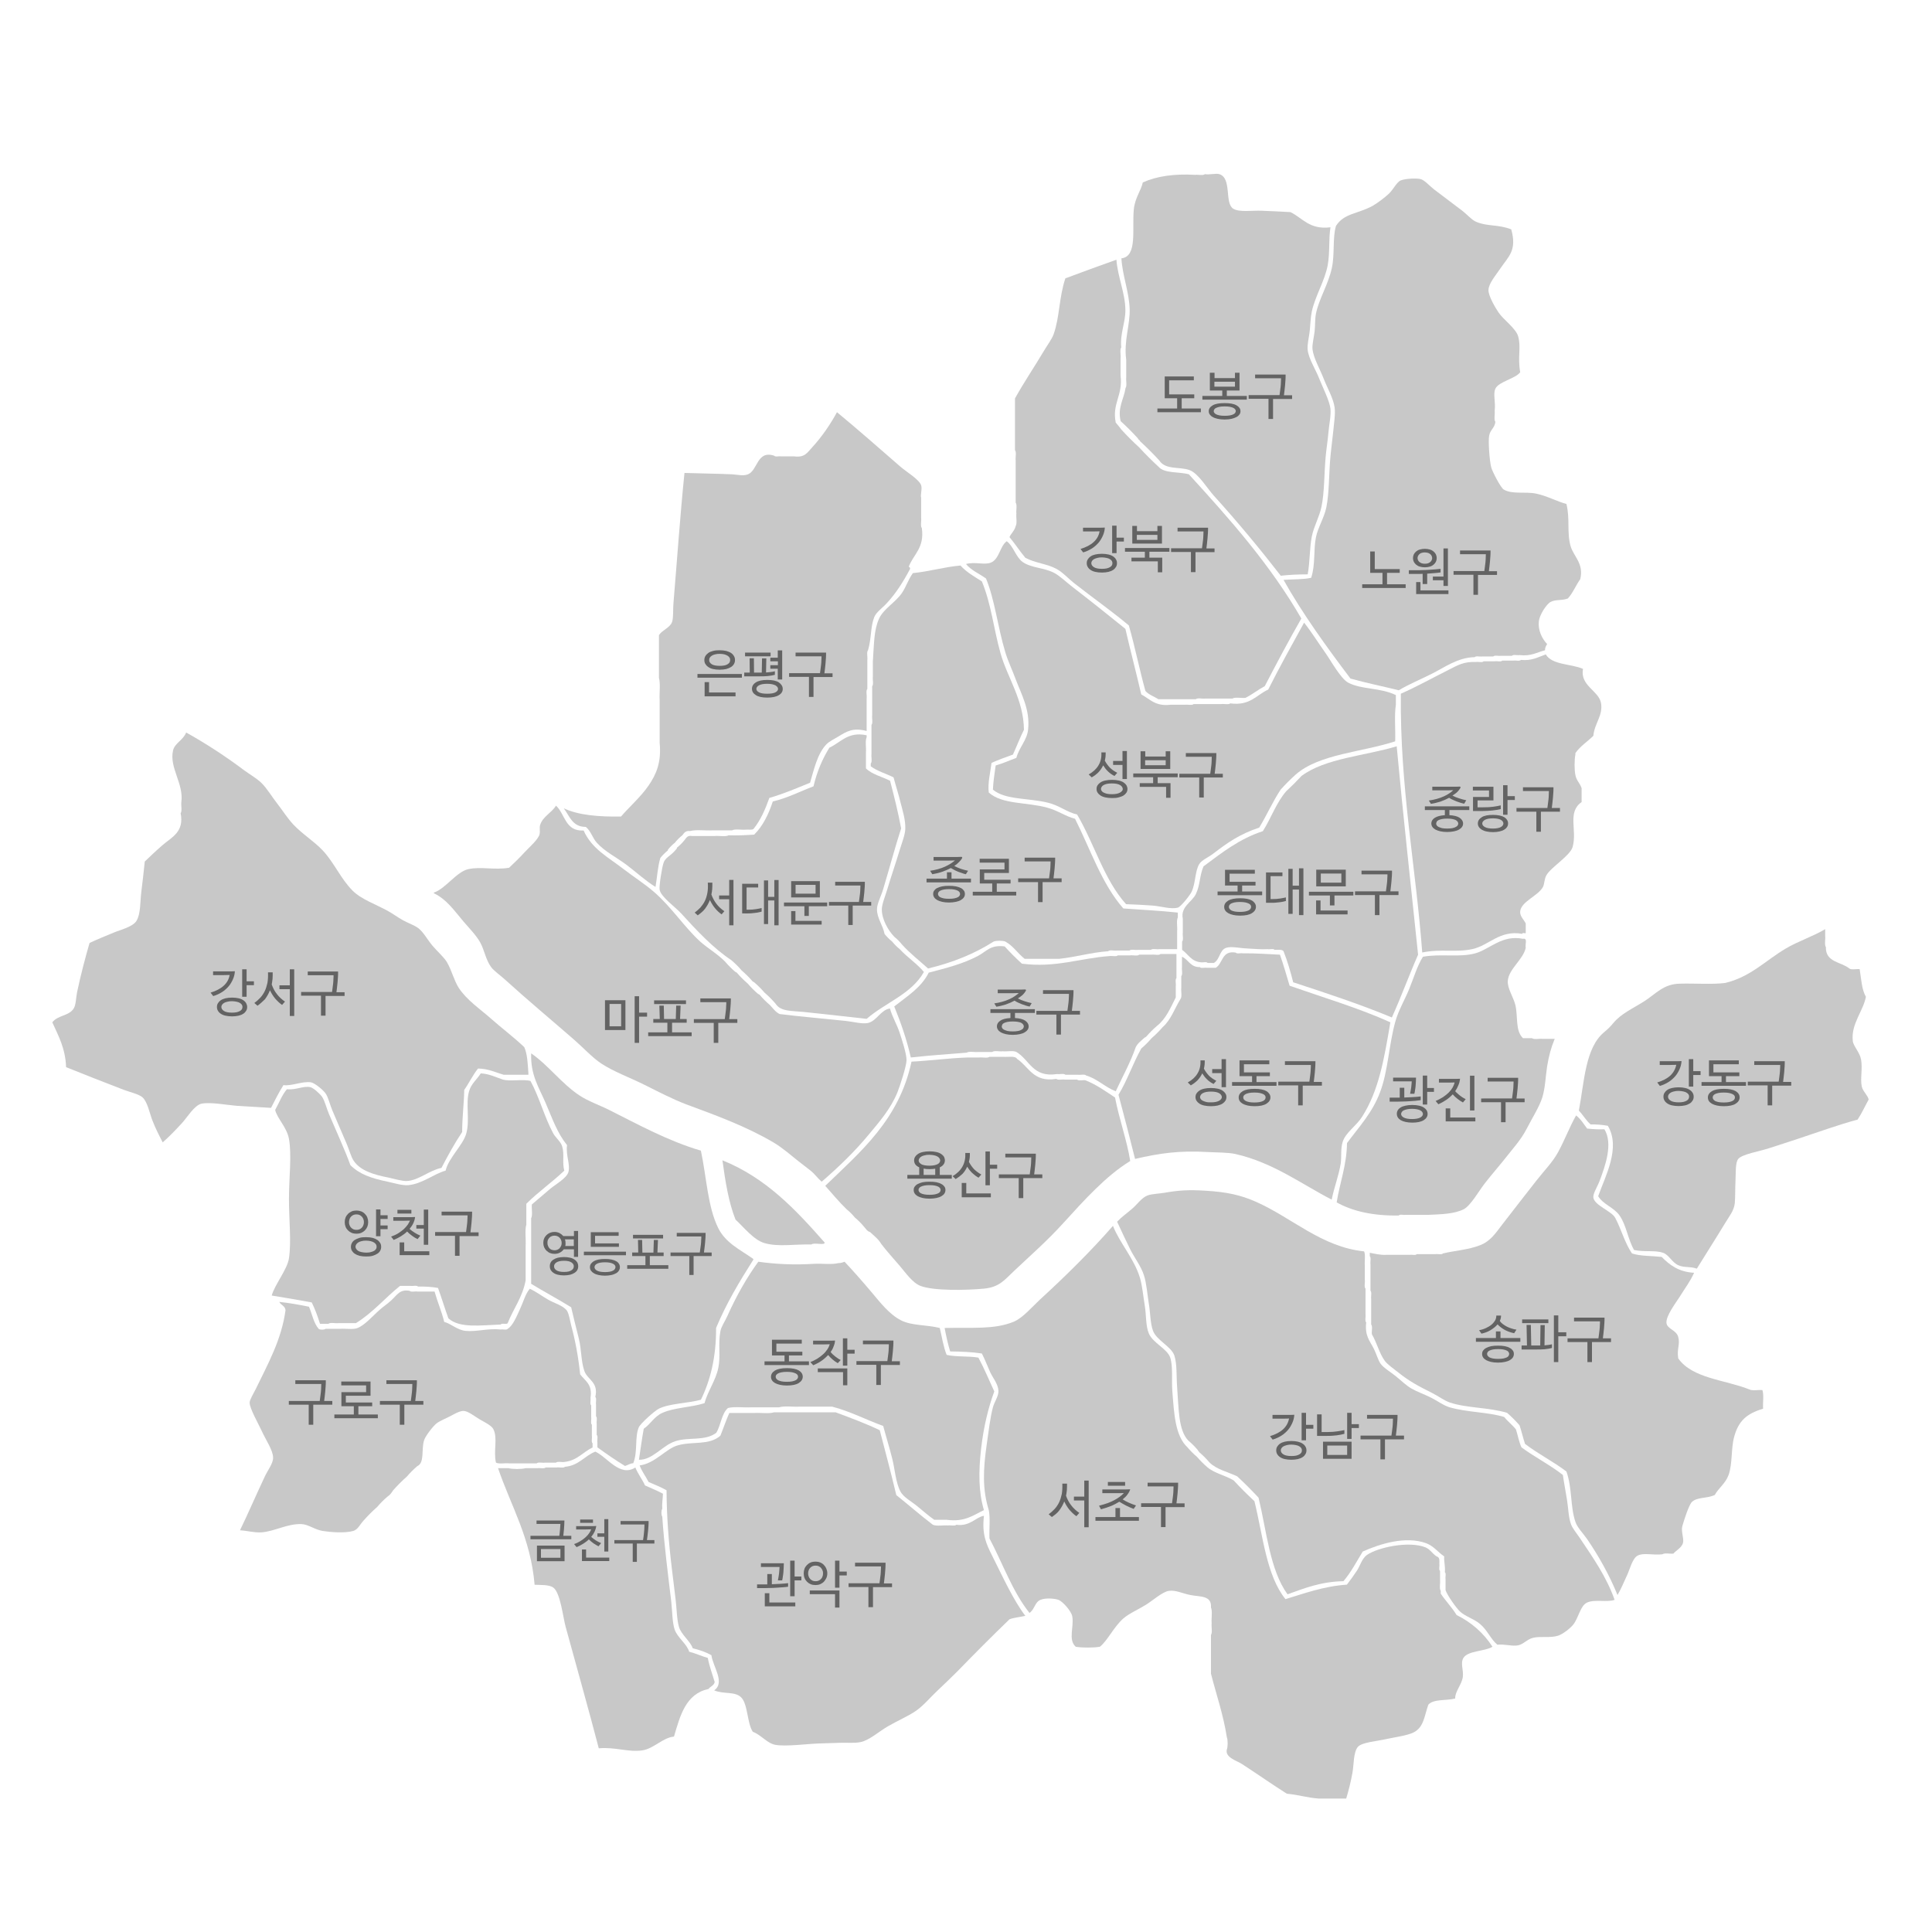 <?xml version="1.0" encoding="utf-8"?>
<!-- Generator: Adobe Illustrator 21.0.0, SVG Export Plug-In . SVG Version: 6.00 Build 0)  -->
<svg version="1.1" id="Layer_1" xmlns="http://www.w3.org/2000/svg" xmlns:xlink="http://www.w3.org/1999/xlink" x="0px" y="0px"
	 viewBox="0 0 1400 1400" style="enable-background:new 0 0 1400 1400;" xml:space="preserve">
<style type="text/css">
	.st0{fill:#C8C8C8;}
	.st1{enable-background:new    ;}
	.st2{fill:#636363;}
</style>
<path id="Dobong-gu" class="st0" d="M964.1,164.7c-1.4,9-0.3,18.1-2,27.5c-2.1,11.3-9,22.1-11.5,33.5c-0.9,4-1,9.2-1.5,14
	c-0.5,4.7-2,10.1-1.5,14c0.8,6.5,5.8,14,8.5,21c2.3,5.8,7.4,15.9,8,21.5c0.5,4.9-1,11.6-1.5,17.5c-0.5,5.9-1.5,11.9-2,17.5
	c-1.1,12.3-0.8,25.4-3,36c-1.6,7.6-5.6,14.4-7,21.5c-1.7,8.6-1.3,18.4-3,27.5c-6.8,0-13.4,0.3-19.5,1c-14.8-19.1-31.7-39.5-48.5-58
	c-4.9-5.4-11.2-16.1-17.5-18.5c-7-2.7-17.6,0-22-7c-4.5-4.9-9.1-9.5-14-14c-0.1-1-1.4-1-1.5-2c-4-4.4-8.1-8.5-12.5-12.5
	c-2.5-9.7,2.4-16.2,3.5-24c1.2-1.7,0.2-5.5,0.5-8c0-4.2,0-8.3,0-12.5c-1.9-13.5,2.9-25.4,2.5-37c-0.5-12.4-5.2-23.8-6-36.5
	c11.8-1.3,7.6-21.2,9-35.5c0.8-8.3,5.4-13.9,6.5-19.5c10-4.5,22.6-6.4,38-5.5c2.2-0.3,5.7,0.7,7-0.5c3.5,0.6,8-0.8,10.5,0
	c9.2,2.9,3.6,20.9,10,25c4.4,2.8,14,1.2,20.5,1.5c7.4,0.3,14.3,0.6,21,1C944,158,948.8,166.6,964.1,164.7z"/>
<path id="Dongdaemun-gu" class="st0" d="M943.1,562.3c17.3-12.9,45.8-14.5,69-21.5c4.7,50.8,10.3,100.8,15.5,151
	c-6.6,15-12.3,30.7-19,45.5c-22.8-9.5-47.1-17.5-71.5-25.5c-2-7.8-4.2-15.5-7-22.5c-1-1.5-4.1-0.9-6.5-1c-0.7-1.1-3.5-0.2-5-0.5
	c-4.9,0.3-9.9-0.3-15-0.5c-5.1-0.2-11.3-1.7-15-0.5c-5,1.6-4.5,8.5-9,11c-1.5,0-3,0-4.5,0c-0.7-1.1-3.5-0.2-5-0.5
	c-6.9-0.6-9.1-5.9-13.5-9c0-2,0-4,0-6c1.2-1.2,0.2-4.5,0.5-6.5c0-3.3,0-6.7,0-10c-1.8-8.8,6.7-12.1,9.5-18c3.2-6.7,2.5-12.9,5.5-20
	c13.1-9.7,25.8-19.9,43-25.5c6-9.4,9.8-20.8,17-29C935.9,569.8,939.6,566.1,943.1,562.3z"/>
<path id="Dongjak-gu" class="st0" d="M549.5,914.3c12.9,1.8,26.1,2.4,40.5,1.5c5.7-0.3,12.7,0.7,17.5-0.5c1.9,0,3.2-0.5,4.5-1
	c6.5,6.9,13,14.3,19.5,22c6.1,7.2,12.9,16.2,21.5,20.5c7.7,3.9,17.5,3,28,5.5c1.6,6.6,2.6,13.7,5,19.5c6.7,1.6,15.9,0.7,23,2
	c4.2,7.8,7.7,16.3,11.5,24.5c-4.2,11.3-7.7,25.4-9.5,41c-2,17.5-1.9,31.9,2,45c-7.7,3.6-13.8,8.8-27,7c-3,0-6,0-9,0
	c-4.3-3-8.1-6.4-12.5-10c-3.6-3-9.8-6.3-12-10.5c-3.5-6.6-4-16.2-6-24c-2-8-4.4-15.6-6.5-23.5c-12.5-4.5-23.6-10.5-37-14
	c-7.8,0-15.7,0-23.5,0c-4.8,0.3-11-0.7-15,0.5c-6.7,0-13.3,0-20,0c-5.5,0.3-12.3-0.7-17,0.5c-4.7,4.1-5.1,12.6-8.5,18
	c-8.2,6.1-19.5,2.9-29.5,6c-9.4,3-16.7,13.8-26.5,13.5c1.2-7.5,2.1-15.2,3.5-22.5c4.8-3.2,7.6-8.9,13.5-11.5
	c8.8-3.9,20.2-3.8,30.5-7c2.5-9,8.1-16.4,10-25.5c1.8-8.5-0.2-17.1,1.5-26.5c0.6-3.5,3.3-7.2,5-11
	C533.6,939,541.5,925.2,549.5,914.3z"/>
<path id="Eunpyeong-gu" class="st0" d="M575.5,330.7c7.6,1,9.3-2.5,13-6.5c7.2-7.8,13.5-17.2,18-25.5c14.7,12.1,30.8,26.3,46,39.5
	c3.9,3.4,13.8,9.4,15,13.5c0.9,2.8-0.7,6.8,0,9c0,4.8,0,9.7,0,14.5c0.3,2.3-0.7,6,0.5,7.5c2,14.5-6.1,18.9-9.5,28
	c0.6,0.2,1,0.6,1,1.5c-5.1,9.6-10.1,17.5-17,25c-3,3.3-7.6,6.4-9,10c-2.8,7.1-1.9,15.1-4.5,24c-1.2,1.3-0.2,4.8-0.5,7
	c0,3.7,0,7.3,0,11c0,3.3,0,6.7,0,10c-1.2,1.3-0.2,4.8-0.5,7c0,3.7,0,7.3,0,11c0,4.2,0,8.3,0,12.5c-9.9-2.6-14.4,0.3-20.5,4
	c-3,1.8-6.6,3.6-8.5,5.5c-6.8,6.9-9.3,19-12,28c-9.6,3.9-19,8-29.5,11c-3,8.4-6.4,16.2-11.5,22.5c-1.1,0.9-3.7,0.3-5.5,0.5
	c-3.2,0.3-7.7-0.7-10,0.5c-4.7,0-9.3,0-14,0c-5.3,0.3-12-0.7-16.5,0.5c-3.2-0.4-4.3,1.4-5.5,3c-2,1.6-3.9,3.5-5.5,5.5
	c-1.9,1.5-3.5,3.1-5,5c0,0.2,0,0.3,0,0.5c-2,1.6-3.9,3.5-5.5,5.5c-1.9,6.3-2.3,14-3.5,21c-7.3-4.5-13.7-10.5-21-16
	c-7-5.3-15.9-9.7-21.5-16c-3.2-3.5-4.2-8.4-8-11.5c-9.9,0-11.7-7.9-16-13.5c10.7,5.1,25.5,6.2,41.5,6c5.7-6.7,14.4-14.3,20-22.5
	c5.5-8,9.4-16.8,8-31c0-3.2,0-6.3,0-9.5c0-7.2,0-14.3,0-21.5c-0.3-5.2,0.7-11.7-0.5-16c0-10.3,0-20.7,0-31c2.3-3.6,8.1-5.4,9.5-9.5
	c1.1-3.3,0.6-9,1-13.5c2.6-31,5-65.5,8-94.5c11.5,0.4,24.3,0.5,34.5,1c3.7,0.2,8,1.4,11.5,0c7.2-2.9,6.4-17.6,19-13.5
	c0.7,1.1,3.5,0.2,5,0.5C569.1,330.7,572.3,330.7,575.5,330.7z"/>
<path id="Gangbuk-gu" class="st0" d="M809,188.2c0.9,12.4,6.4,24.2,6.5,36.5c0.1,8.8-4,17.2-3,27c-1.2,1.7-0.2,5.5-0.5,8
	c0,4.2,0,8.3,0,12.5c1.8,14.4-6.3,20.1-3.5,34c1.3,1.7,2.8,3.2,4,5c4.1,4.5,8.5,8.9,13,13c4.5,4.9,9.1,9.5,14,14
	c4.2,5,14.8,3.5,22,5.5c29.6,32.4,58.8,65.2,81.5,104.5c-9.2,16-17.9,32.5-26.5,49c-4.9,2.6-9,6-14,8.5c-3,0.3-7.3-0.7-9.5,0.5
	c-3,0-6,0-9,0c-3.5,0-7,0-10.5,0c-2.2,0.3-5.7-0.7-7,0.5c-3,0-6,0-9,0c-3.5,0-7,0-10.5,0c-2.5,0-5,0-7.5,0c-3.2-2-7.1-3.3-9.5-6
	c-4.3-15.6-7.6-32.1-12-47.5c-12.8-10.7-26.5-20.3-39.5-30.5c-4.3-3.4-8.4-8-13-10.5c-6.9-3.7-15.1-4.1-22.5-8
	c-4-4.8-7.5-10.2-11.5-15c1.3-2.9,3.7-4.6,4.5-8c1.2-2,0.2-6.2,0.5-9c-0.3-2.5,0.7-6.3-0.5-8c0-5.2,0-10.3,0-15.5c0-5,0-10,0-15
	c-0.3-2.3,0.7-6-0.5-7.5c0-5.2,0-10.3,0-15.5c0-5,0-10,0-15c0-2.3,0-4.7,0-7c6.3-11.4,14.3-23.2,21-34.5c2.3-3.9,5.7-8.4,7-12
	c4.5-12.8,3.8-26.4,8.5-40.5C784.3,197.1,796.6,192.6,809,188.2z"/>
<path id="Gangdong-gu" class="st0" d="M1169.1,741.3c5.7-6.8,13.4-10.1,22-15.5c8.9-5.6,14.2-12.9,26.5-13
	c10.7-0.3,22.7,0.7,32.5-0.5c18.5-4.4,29.4-16.4,44-25c8.8-5.2,20-8.9,28.5-14c0,1.7,0,3.3,0,5c0.3,2.5-0.7,6.3,0.5,8
	c-0.3,11.1,11,10.6,17,15.5c1.5,1.2,5.2,0.2,7.5,0.5c1.1,7.1,1.5,14.9,4.5,20c-1.9,10.4-10.9,19.7-9.5,32c0.4,3.8,5.1,8.3,6,13.5
	c1.2,6.4-0.7,13.8,0.5,19.5c0.8,3.6,4.4,6.4,5,9.5c-2.7,4.8-5,10-8,14.5c-14.1,3.8-27.1,8.6-43.5,14c-6.7,2.2-13.9,4.6-21.5,7
	c-6.2,2-18.7,4.1-21.5,7.5c-2.2,2.7-1.7,10.1-2,16c-0.3,5.5-0.1,11.7-0.5,16c-0.5,5.5-4.3,10-7,14.5c-7.2,11.9-13.2,21.1-20.5,33
	c-5.3-1.8-9.1-0.5-13.5-2.5c-4.6-2.1-6.7-7.5-11-9c-6-2-13-0.4-21-2c-4.6-8.1-5.5-17.8-10.5-25c-4.1-5.9-11.8-7.9-15.5-14
	c5.2-14.6,16.5-35.2,7-51c-3.8-0.7-7.9-1.1-12.5-1c-3.3-2.9-5.5-6.9-8.5-10c4-21.1,4.6-45.7,18.5-57
	C1165,745.8,1167.2,743.7,1169.1,741.3z"/>
<path id="Gangseo-gu" class="st0" d="M134.9,530.8c14.2,7.9,28.9,17.5,41.5,27c4.3,3.2,9.5,6.1,13,9.5c4.2,4.1,7.7,10.2,11.5,15
	c3.9,5,7.4,10.6,11.5,15c6.6,7.1,15.1,12.2,21.5,19c8.1,8.6,12.9,20.3,21.5,29c6.4,6.5,17.3,10.1,26,15c3.4,1.9,6.9,4.5,10.5,6.5
	c3.9,2.2,8.5,3.6,11.5,6c3.5,2.8,6.4,8.2,10,12.5c3.6,4.3,8.2,8.1,10.5,12c3.5,6,5,13,8.5,18.5c5.6,8.7,15.4,15.3,23,22
	c8.1,7.2,16.7,13.6,24.5,21c2.3,5.1,2.5,12.1,3,19c0,0.3,0,0.7,0,1c-6,0-12,0-18,0c-5.9-1.7-11-4.4-18.5-4.5
	c-3.8,4.7-6.5,10.5-10,15.5c-0.2,10.5-1.5,19.8-1.5,30.5c-5.5,8.2-10.3,17-15,26c-8.7,1.7-16.4,9-25,9.5c-3.4,0.2-9.7-1.7-13.5-2.5
	c-10.7-2.1-20.2-5-25-12c-2-2.9-3.3-8-5-12c-3.7-8.7-7.1-16.4-10.5-24.5c-1.9-4.4-2.9-9.5-5-12.5c-2-2.8-7.9-7.5-10.5-8
	c-6.1-1-14.4,2.9-20,2c-3.3,5.2-6.1,10.9-9,16.5c-8.6-0.6-16.5-0.9-25-1.5c-6.7-0.5-19.1-2.9-25.5-1.5c-5,1.1-10.5,10.2-14,14
	c-4.8,5.2-9.1,9.7-14,14c-2.7-5.2-5.2-10.1-7.5-16c-1.9-4.9-3.5-13.2-7-16.5c-2.5-2.4-9.3-3.9-13.5-5.5c-14.5-5.6-28.7-11.1-42-16.5
	c-0.5-13.7-5.6-22.7-10-32.5c4.1-5.3,11.9-4.4,15.5-10c1.7-2.6,1.6-7.9,2.5-12c2.5-12,6-25.2,9-35.5c5.5-2.6,11-4.8,17.5-7.5
	c4.7-2,13.8-4.1,16.5-8.5c3.1-5.1,2.6-13.7,3.5-21c0.9-7.4,1.8-14.7,2.5-22c3.8-3.6,7.8-7.5,13-12c6.5-5.6,15.7-9.4,13-23
	c1.2-1.7,0.2-5.5,0.5-8c1.9-13.3-8.9-25.1-6-37.5C126.6,538.5,132.8,536.3,134.9,530.8z"/>
<path id="Geumcheon-gu" class="st0" d="M409.4,1062.9c10.1-0.9,14.1-7.9,22-11c8.7,4,17.8,18.7,29,11.5c1.9,4.7,4.9,8.4,7,13
	c4.4,2,8.9,3.8,13,6c-0.1,3.7-0.8,6.9-0.5,11c-0.8,0.7-0.8,4.8,0,5.5c1.3,19.8,4.2,42.3,6.5,61.5c0.8,7.1,0.7,15.2,2.5,20.5
	c2,5.8,8.9,10.4,10.5,16c4.8,1.2,8.8,3.2,13.5,4.5c1.2,6.3,3.3,11.7,5,17.5c-0.6,2.6-3.2,3.2-4.5,5c-16.4,3.5-20.5,19.1-25,34.5
	c-8.1,0.7-14.7,8.8-23,10c-10,1.5-19.7-2.6-31.5-1.5c-7-26.9-16.1-59.1-24-88c-2-7.3-3.8-24.8-9-28.5c-3-2.2-9.4-1.8-13.5-2
	c-2.9-34.1-17.1-56.9-26.5-84.5c2.5,0,5,0,7.5,0c3,0.8,9.5,0.8,12.5,0c2.8,0,5.7,0,8.5,0c1.8-0.3,5,0.6,6-0.5c2.7,0,5.3,0,8,0
	C405.3,1063.1,408.4,1064,409.4,1062.9z"/>
<path id="Guro-gu" class="st0" d="M428.9,1040.4c0.3,1.7-0.6,4.6,0.5,5.5c0,1,0,2,0,3c-7,3.3-11.1,9.5-20.5,10.5
	c-1.8,0.3-5-0.6-6,0.5c-2.7,0-5.3,0-8,0c-1.8,0.3-5-0.6-6,0.5c-2.8,0-5.7,0-8.5,0c-3.8,0-7.7,0-11.5,0c-3.1-0.3-7.2,0.6-9.5-0.5
	c-2-8.4,1.5-17.8-2-24.5c-1.4-2.6-7.7-5.6-10-7c-3.7-2.2-8.2-5.9-11.5-6c-2.8-0.1-7.5,2.7-10,4c-2.8,1.5-7.2,3.2-9.5,5
	c-2.4,1.8-8,9-9,12c-2.3,6.5,0.5,16.6-5,19c-2.7,2.3-5.2,4.8-7.5,7.5c-3.5,3.1-6.9,6.5-10,10c-1.1,1.7-2.2,3.4-4,4.5
	c-2.7,2.3-5.2,4.8-7.5,7.5c-3.5,3.1-6.9,6.5-10,10c-2.6,2.8-4,6.5-7.5,7.5c-6.1,1.7-16.2,0.9-22,0c-5.8-0.9-10.4-4.8-15.5-5
	c-10.4-0.3-19.7,5.4-29,6c-5.2,0.3-9.7-1.1-15.5-1.5c5.9-12.1,11.9-26.1,18-39c2.1-4.5,6-9.4,6-13.5c0-5.5-5.3-12.9-8.5-20
	c-2.1-4.6-8.6-16-8.5-20c0-2.1,2.8-6.6,4.5-10c8.8-18.2,18.6-35.6,21.5-57c-0.3-3.2-3.4-3.6-4.5-6c7.6,0.8,14.5,2.1,21.5,3.5
	c2.3,5.4,3.4,11.9,7,16c0.5,0.8,4.5,0.8,5,0c3.5,0,7,0,10.5,0c4-0.3,9.3,0.7,12.5-0.5c5.6-2.2,10.7-8.4,16.5-13.5
	c2.2-2,5.2-3.9,8-6.5c4.4-4,6.3-8.4,13.5-7c0.9,1.1,3.8,0.2,5.5,0.5c4.2,0,8.3,0,12.5,0c2.1,7.5,5.1,14.3,7,22
	c5,1.3,9.4,5.9,15.5,6.5c7.7,0.8,16.3-2,25.5-1c1.5-0.3,4.3,0.6,5-0.5c3.8-2.2,6.6-9.3,9-14.5c2.5-5.3,3.8-10.8,7-14.5
	c4.7,2.1,8.6,5.2,13.5,8c3.8,2.2,11.1,4.3,13.5,8c1.4,2.2,2.1,7,3,10.5c3,11.1,5.2,22.9,6.5,35.5c3.5,4.7,9.1,7.2,7.5,17
	c0.3,1.7-0.6,4.6,0.5,5.5c0,2.8,0,5.7,0,8.5c0.3,1.7-0.6,4.6,0.5,5.5C428.9,1035,428.9,1037.7,428.9,1040.4z"/>
<path id="Gwanak-gu" class="st0" d="M694,1210.9c-4.5,4.5-9.5,9.3-15,14.5c-4.9,4.6-9.8,10.6-15.5,14.5c-5.6,3.8-12.7,6.8-20,11
	c-6.6,3.8-13.7,10.3-20,11.5c-4.6,0.9-10.1,0.3-15,0.5c-5,0.2-10.2,0.3-15.5,0.5c-8.4,0.3-23.3,2.3-31,1c-6-1-10.4-7.2-16.5-9.5
	c-4.2-6.3-3.5-20.2-8.5-25c-4.5-4.4-12.7-2.1-19.5-5c8.2-5.6-0.9-17.2-2-25.5c-3.9-2.2-8.6-3.8-13.5-5c-1.8-5.2-8.4-9.9-10-15.5
	c-1.6-5.4-1.6-13.4-2.5-20.5c-0.8-6.7-1.7-13.7-2.5-20.5c-2.6-21.1-3.9-39.9-4-58c-4.1-2.3-8.6-4.1-13-6c-2.1-4.1-4.8-7.5-6.5-12
	c11.1-1.4,18.9-12,27.5-14.5c11.1-3.2,22.6,0.2,31-7c2.2-5.4,4.1-11.2,6.5-16.5c6,0,12,0,18,0c4.7-0.3,10.7,0.7,14.5-0.5
	c6.7,0,13.3,0,20,0c8.2,0,16.3,0,24.5,0c10.9,4.1,21.9,8.1,32,13c4.1,15.6,8.2,31.1,12,47c8.9,7.1,17.4,14.6,26.5,21.5
	c2.7,1.2,7.5,0.2,11,0.5c1.8-0.3,5,0.6,6-0.5c9.9,1.4,14.1-5.6,20-6.5c-1.6,13.6,1.8,20.7,6,29c7.5,15,15.4,32.3,24,43.5
	c-3.7,0.9-8.2,1.2-11.5,2.5C718.8,1185.7,706.3,1198.2,694,1210.9z"/>
<path id="Gwangjin-gu" class="st0" d="M968.6,871.3c2.3-14.5,7.2-26.5,7.5-43c8.8-11.9,18.3-21.8,24-37c5.8-15.4,6.2-33.6,11-51
	c2.2-8,6.8-15.7,10-23.5c3.4-8.3,5.8-16.8,10-23.5c13.1-2.4,26.5,0.7,38-2.5c10.4-2.9,19.3-13.6,34.5-10.5c3.6-0.8,1.4,4.3,2,6.5
	c-1.8,8.6-12.3,15.2-13,24c-0.4,5.3,4.1,11.8,5.5,17.5c2,8.5-0.2,18.5,5.5,24c2.2,0,4.3,0,6.5,0c1.7,1.2,5.5,0.2,8,0.5
	c2.8,0,5.7,0,8.5,0c-2.7,6.5-4.3,12.6-5.5,20c-1.1,6.9-1.3,15.4-3.5,22.5c-2.1,6.7-7.5,15.2-11.5,23c-4,7.7-9.9,14.1-14.5,20
	c-4.7,6-10.1,12.1-15.5,19c-4.6,5.9-10.4,16.4-15.5,19c-6.9,3.4-16.1,3.6-25,4c-2.3,0-4.7,0-7,0c-3.3,0-6.7,0-10,0
	c-1.5,0.3-4.3-0.6-5,0.5C995.1,881.1,980.3,877.8,968.6,871.3z"/>
<path id="Gangnam-gu" class="st0" d="M809.5,885.3c3.3-3.5,7.2-6.2,11-9.5c3.6-3.1,6.8-7.9,11-9.5c3.1-1.2,8.5-1.3,12.5-2
	c10.1-1.8,17.6-2.2,29-1.5c16,0.9,26.1,3.2,37,8c26.4,11.7,47.6,32.8,78.5,36c1.1,2.6,0.2,7.1,0.5,10.5c0,3.3,0,6.7,0,10
	c0.3,2-0.7,5.3,0.5,6.5c0,2.8,0,5.7,0,8.5c0,3.3,0,6.7,0,10c0.3,1.8-0.6,5,0.5,6c-1.1,9.7,2.5,13.1,5.5,19c2,4,3.2,8.6,5,11
	c2.1,2.9,7.3,6,11,9c3.9,3.1,7.4,6.7,11.5,9c4,2.3,9.2,4.1,14,6.5c4.6,2.3,9.2,5.8,13.5,7c12.2,3.6,27.7,3.4,39.5,7
	c2.6,3.3,5.9,5.7,8.5,9c1.4,4.3,2.2,9.1,4,13c9.6,7.1,20.7,12.7,30,20c0.9,6.3,2.1,12.2,3,18c1,6,1,12.7,3,18
	c1.1,2.9,4.4,6.8,6.5,10c9.5,14.2,19.1,27.8,25,44.5c-5.5,2-14.3-0.6-20,2c-4.9,2.3-6,10.9-10,16c-2.1,2.6-7.5,6.9-11,8
	c-5.7,1.8-12.6,0.2-18,1.5c-4.3,1-7.1,4.7-11,5.5c-4.4,0.8-9-1-15-0.5c-5-4.3-7-10.3-12.5-15c-4.3-3.7-10.5-5.3-14.5-9
	c-2.6-2.4-9.1-11.5-10.5-15.5c0-2.7,0-5.3,0-8c-0.3-1.5,0.6-4.3-0.5-5c0.4-4.4-0.7-7.3-0.5-11.5c-4.4-2.9-7.6-7.5-13-9.5
	c-14.9-5.5-33.7,0.5-46,6c-4.5,7.3-8.5,15.1-14,21.5c-16.3,0.3-28.3,5.1-40.5,9.5c-12.8-17.6-15.1-45.5-21-70
	c-5-5.4-10.1-10.5-15.5-15.5c-6.8-3.2-15-5-20-10c-2.3-2.7-4.8-5.2-7.5-7.5c-0.2-0.7-0.9-0.8-1-1.5c-2.1-2.5-4.5-4.9-7-7
	c-7.2-7.6-6.8-23.2-8-38.5c-0.6-7.8,0-16.9-2-23c-2.2-6.6-12.9-11-15.5-18c-2-5.4-1.9-13.1-3-19.5c-1.1-6.9-1.7-14.9-3.5-20.5
	c-2.1-6.8-7-12.9-10-19C815.6,898.5,812.6,891.9,809.5,885.3z"/>
<path id="Jongno-gu" class="st0" d="M720,682.3c-13.6,8.7-29.5,15.2-47.5,19.5c-6.4-5.8-13.3-11.1-19-17.5c-1.6-2-3.5-3.9-5.5-5.5
	c-4.5-4.7-9.1-12.8-9-20c0.1-3.8,2.5-9.5,4-14.5c3-10,6.1-18.9,9-28.5c1.5-5,3.8-10.6,4-15c0.3-6.6-2-13.6-3.5-19.5
	c-1.4-5.9-3.3-11.5-5-18c-5.4-2.7-11.8-4.5-16.5-8c0-0.7,0-1.3,0-2c1.2-1.3,0.2-4.8,0.5-7c0-3.7,0-7.3,0-11c0-3.3,0-6.7,0-10
	c1.2-1.3,0.2-4.8,0.5-7c0-3.7,0-7.3,0-11c0-3.3,0-6.7,0-10c1.2-1.3,0.2-4.8,0.5-7c0-3.7,0-7.3,0-11c0.9-12.7,0.7-22.7,4.5-31
	c3.2-7.1,11.8-11.7,16.5-18.5c3.3-4.9,4.5-9.6,8-14.5c12.2-1.2,22.3-4.4,34.5-5.5c4.3,4.8,10,8,15.5,11.5c6.9,16.8,8.5,34.3,13.5,52
	c5,17.9,16.7,33.5,17,55.5c-2.9,5.8-5.3,12.1-8,18c-5.3,1.9-10.5,3.8-15.5,6c-0.8,6.7-2.9,14.8-2,21.5c9.8,8.8,27.4,6.8,42.5,11
	c7.7,2.1,13.4,6.4,20,8c11.2,22.2,19.4,47.3,35,65c13.2,1,26.7,1.6,39.5,3c0,1.2,0,2.3,0,3.5c-1.2,2.3-0.2,6.8-0.5,10
	c0,4.3,0,8.7,0,13c-4.3,0-8.7,0-13,0c-1.8,0.3-5-0.6-6,0.5c-3.2,0-6.3,0-9.5,0c-1.8,0.3-5-0.6-6,0.5c-3,0-6,0-9,0
	c-2,0.3-5.3-0.7-6.5,0.5c-12.7,0.9-23.1,4.2-35.5,5.5c-8.3,0-16.7,0-25,0c-5-3.9-8.3-9.4-14-12.5C726.8,681.5,721.7,681.5,720,682.3
	z"/>
<path id="Jung-gu" class="st0" d="M852,722.8c-3.8,7.5-7.1,15.5-13.5,20.5c-2.9,2.5-5.5,5.1-8,8c-0.4,0.1-0.5,0.5-1,0.5
	c-2.3,2.2-5,4-6.5,7c-4,11.5-9.6,21.4-14.5,32c-7.9-3.1-13.1-8.9-21.5-11.5c-1-1.1-4.2-0.2-6-0.5c-3,0-6,0-9,0c-1-1.1-4.2-0.2-6-0.5
	c-17.8,2.7-19.9-10.4-29.5-16c-2.3-1.2-6.8-0.2-10-0.5c-2.3,0.3-6-0.7-7.5,0.5c-3.3,0-6.7,0-10,0c-2.7,0.3-6.7-0.7-8.5,0.5
	c-13.5,1.1-27.3,2-40.5,3.5c-3-13.3-7.3-25.4-12-37c9.2-7.3,19.5-13.5,25-24.5c12.8-3.3,24.6-6.3,35.5-12c6.6-3.5,9.1-8.3,19.5-7
	c4,4.4,8.1,8.5,12.5,12.5c24.2,3.2,42.3-4,63.5-5.5c1.8-0.3,5,0.6,6-0.5c3,0,6,0,9,0c2-0.3,5.3,0.7,6.5-0.5c3,0,6,0,9,0
	c2-0.3,5.3,0.7,6.5-0.5c3,0,6,0,9,0c0.8,0,1.7,0,2.5,0c0,2.8,0,5.7,0,8.5c0,3,0,6,0,9c-1.1,1-0.2,4.2-0.5,6
	C852,717.5,852,720.1,852,722.8z"/>
<path id="Jungnang-gu" class="st0" d="M1120.1,474.2c4.7,7.8,18.3,6.7,27,10.5c-2.3,12.1,11.3,15.8,13,24.5c1.8,9.1-4.7,14.9-5.5,24
	c-4.3,4.2-9.5,7.5-13,12.5c0,0.3,0,0.7,0,1c-0.8,3.8-0.8,11.2,0,15c0.7,3.9,3.4,5.9,4.5,9.5c0,3.3,0,6.7,0,10
	c-10.6,7.4-3.1,20.2-6.5,32.5c-1.7,6.3-15.7,14.7-19,20.5c-1.6,2.8-1.4,6.4-2.5,8.5c-3.5,6.5-15.5,10.4-16.5,17.5
	c-0.5,3.6,2.7,6.2,4,9c0,2.3,0,4.7,0,7c-0.7,0.3-2.6-0.6-2.5,0.5c-16.4-2.9-23.9,8.3-36,11c-11.8,2.7-22.7-0.3-36.5,2.5
	c-4.7-63-16.2-119.2-15.5-187.5c11.8-5.2,23-11.5,35-17.5c6-3,10.5-5.9,19.5-5.5c1.7-0.3,4.6,0.6,5.5-0.5c2.7,0,5.3,0,8,0
	c1.7-0.3,4.6,0.6,5.5-0.5c2.7,0,5.3,0,8,0c1.7-0.3,4.6,0.6,5.5-0.5C1110.2,479,1114.6,476.1,1120.1,474.2z"/>
<path id="Mapo-gu" class="st0" d="M402.9,583.8c6.6,6,6.6,18.8,20,18c6,13.4,17.6,19.2,29,28c7.4,5.7,15.4,10.8,22,16.5
	c12.7,11,22.3,25.9,33.5,36c5.6,5,12.5,8.9,18,14.5c2.3,2.7,4.8,5.2,7.5,7.5c0.5,0,0.6,0.4,1,0.5c2.5,2.9,5.1,5.5,8,8
	c2.3,2.7,4.8,5.2,7.5,7.5c0.5,0,0.6,0.4,1,0.5c2.3,2.7,4.8,5.2,7.5,7.5c2.2,2.3,4,5,7,6.5c13.2,1.7,33.1,3.4,48,5
	c5.7,0.6,11.9,2.4,16,1.5c6.4-1.4,9.3-9.6,16-10.5c1.6,5.9,5,11.4,7,17.5c1.6,4.9,5.1,15.4,5,20c-0.1,4.6-5,19.3-6.5,23
	c-5,12.4-13.3,21.7-21,31c-10.3,12.5-22.8,24.4-34,34c-2.9-2.5-5-5.6-8-8c-3-2.4-6-4.7-9-7c-5.8-4.6-11.7-9.8-18-13.5
	c-19.9-11.7-41.4-19.5-63-27.5c-10.1-3.8-20.5-9.3-31-14.5c-10.1-5-21.6-9.2-30.5-15c-6.7-4.4-13.3-11.7-20-17.5
	c-17-14.8-33.6-28.6-50-43.5c-3.3-3-7.9-6.2-10-9c-3.9-5.2-4.9-12.5-8-18c-2.8-5-7.8-10.1-12-15c-6.8-8-12.3-16.2-21.5-20.5
	c0-0.2,0-0.3,0-0.5c8.3-2.7,16.5-15.2,25-17c9.1-2,18.7,0.8,29.5-1c3.5-3.3,7.5-7.1,11.5-11.5c3.1-3.3,9.4-8.8,10.5-12.5
	c0.7-2.3-0.2-4.9,0.5-7C393.4,591.5,399.6,589.2,402.9,583.8z"/>
<path id="Nowon-gu" class="st0" d="M1083.6,305.7c-0.5,4.5-3.7,5.6-4.5,10c-0.8,4,0.3,18.5,1.5,23c0.9,3.2,6.8,14.6,9,16
	c6,3.7,16.1,1.4,23.5,3c8.1,1.7,14.9,5.6,22,7.5c2.7,11.2,0.2,20.8,3,30.5c2.1,7.5,9.8,12.6,7,24c-3.2,4.5-5.3,10-9,14
	c-4.6,1.7-8.7,0.5-12.5,2.5c-3.1,1.7-8,9.4-8.5,14c-0.7,6.6,2.3,12.6,6,16.5c-0.7,1.3-1.6,2.4-1.5,4.5c-5.9,1.5-10.2,4.5-18.5,3.5
	c-1.7,0.3-4.6-0.6-5.5,0.5c-2.7,0-5.3,0-8,0c-1.7,0.3-4.6-0.6-5.5,0.5c-2.7,0-5.3,0-8,0c-1.7,0.3-4.6-0.6-5.5,0.5
	c-12.2,0.2-21.8,7.4-31,12c-8.5,4.3-16.5,7.5-24,12c-11.6-2.9-23.7-5.3-35-8.5c-17.1-22.6-34.9-47.2-48.5-71.5
	c6.6-0.5,14.1-0.2,20-1.5c3.2-9.4,1.6-20.4,3.5-29.5c1.4-6.9,5.9-13.9,7.5-21.5c2.2-10.9,1.8-24.5,3-37c0.5-5.7,1.4-11.9,2-18
	c0.5-5.9,1.7-12.7,1-17.5c-1-6.8-5.3-14-8-21c-2.6-6.7-7.2-14.5-8-21c-0.4-3.7,1-8.4,1.5-13c0.5-4.3,0.2-9,1-13
	c2.1-10.4,9-21.3,11.5-33c2.2-10.1,0.4-21.7,3-30.5c5.8-9.2,15.7-8.6,26.5-14.5c3.5-2,9-6.1,12-9c3.1-3,5.6-8.4,8.5-9.5
	c3.2-1.2,10.3-1.7,14-1c3.1,0.6,6.5,4.8,10,7.5c7.9,6.1,13.1,9.8,20.5,15.5c3.4,2.6,6.9,6.7,10,8c8.4,3.6,15.6,1.7,25.5,5.5
	c4.3,15.4-2,19.6-8,28.5c-3.2,4.8-8.4,10.7-8.5,15.5c-0.1,4.4,5.4,13.5,7.5,16.5c3.3,4.9,12.4,11.3,14,17c2.3,7.9-0.5,15.1,1.5,26
	c-3.3,4.7-15.7,6.8-18,12c-1.8,4,0.3,9.4-0.5,16C1083.4,300.2,1082.4,304,1083.6,305.7z"/>
<path id="Seocho-gu" class="st0" d="M806.5,888.3c4.8,12.3,15.3,23.7,19.5,37.5c1.8,5.9,2.4,13.5,3.5,20c1.2,6.8,0.6,14.9,3,20.5
	c2.9,6.9,13.4,11.1,15.5,17.5c2.1,6.5,0.9,16,1.5,24c1.3,16.7,2,32.6,11,41c2.1,2.5,4.5,4.9,7,7c2.3,2.7,4.8,5.2,7.5,7.5
	c5.2,4.4,13.2,5.9,19,9.5c4.8,5.2,9.8,10.2,15,15c6.2,25,8.6,53.8,22.5,71c12.6-3.8,27.6-9.4,44.5-10.5c2.5-3.2,4.8-6.4,7.5-10.5
	c2.1-3.3,3.5-8.5,7-11c7.9-5.5,30.5-10.4,42.5-5.5c3.7,1.5,5.7,5.7,9,7c1.2,0.8,1.1,2.9,1,5c0.3,1.5-0.6,4.3,0.5,5
	c0,2.2,0,4.3,0,6.5c0.3,2.5-0.7,6.3,0.5,8c0,0.7,0,1.3,0,2c3.6,5.4,8.1,9.9,11.5,15.5c10.9,5.4,19.6,13.1,26,23
	c-5.5,3.4-17.7,2.8-21,8c-2.5,4,0.2,8.8-0.5,14c-0.8,5.5-5.8,10.6-5.5,15.5c-6.3,1.7-15.8,0.2-19.5,4.5c-2.9,8.2-3.2,16.2-10.5,20
	c-4.6,2.4-14.2,3.6-20.5,5c-5.9,1.4-17.1,2.2-20,5.5c-3.4,3.9-2.9,13.3-4,19c-1.3,7.1-2.8,12.8-4.5,18.5c-6.7,0-13.3,0-20,0
	c-8.3-0.6-14.8-2.8-23-3.5c-10-6.3-21.7-14.5-32.5-21.5c-3.9-2.5-12.4-4.8-11-10.5c0.8-1.8,0.8-7.2,0-9c-2.6-16.6-7.6-30.7-11.5-46
	c0-1.8,0-3.7,0-5.5c0-1.7,0-3.3,0-5c0-5.8,0-11.7,0-17.5c1.2-1.8,0.2-5.8,0.5-8.5c-0.3-3.7,0.7-8.7-0.5-11.5c0.7-8.9-8.2-7.6-15-9
	c-6-1.2-10.4-3.7-15.5-3c-4.7,0.7-11.4,6.8-16.5,10c-5.4,3.4-12.4,6.4-16.5,10c-7.1,6.3-11.4,16.1-17,20.5c-4.7,0.8-12.8,0.8-17.5,0
	c-5.7-5.1-1.1-14.5-2.5-22c-0.7-4-7.2-11-10-12c-2.2-0.8-8.8-1.7-13,0c-4.2,1.7-4.1,6.7-8,9.5c-12.3-15.4-19.4-35.9-29-54
	c-0.3-6.7,0.7-14.7-0.5-20.5c-4.7-15.2-4.1-29.4-1.5-47.5c1.4-9.7,2.5-19.5,4.5-27c1.1-4.1,4.2-8.1,4-12c-0.2-4.8-4.2-9.6-6-13.5
	c-2.2-4.9-3.7-9-6-13.5c-7.1-1.1-14.9-1.4-23-1.5c-1.6-5.4-2.9-11.1-4-17c19.9-0.5,35.9,1.3,50-4.5c6.6-2.7,13.4-10.8,19-16
	C772.4,924.5,790.7,906.4,806.5,888.3z"/>
<path id="Seodaemun-gu" class="st0" d="M652,687.8c5.4,5.9,12.3,10.3,17.5,16.5c-9,16.1-28.1,22.3-41.5,34
	c-13.6-1.5-30.2-3.4-45.5-5c-9-0.9-16.8-0.2-20.5-6c-2.5-2.9-5.1-5.5-8-8c-2.3-2.7-4.8-5.2-7.5-7.5c-0.4-0.1-0.5-0.5-1-0.5
	c-2.5-2.9-5.1-5.5-8-8c-2.3-2.7-4.8-5.2-7.5-7.5c-13.2-8.7-25.5-21.9-36.5-34c-4.1-4.5-14.5-11.8-15.5-17c-0.5-2.6,1.7-16.7,3-20
	c0.9-2.3,2.9-3.7,4.5-5c1.9-1.5,3.5-3.1,5-5c0-0.2,0-0.3,0-0.5c2-1.6,3.9-3.5,5.5-5.5c1.3-1.6,2.1-3.6,5.5-3c5.5,0,11,0,16.5,0
	c3.2-0.3,7.7,0.7,10-0.5c6.5,0.2,12.6-0.1,18.5-0.5c6.3-6.2,10.4-14.6,13.5-24c10.9-2.6,19.7-7.3,29.5-11c2.5-10.7,6.5-19.9,11.5-28
	c8.3-3.8,13.5-11.9,27-9c0,0.5,0,1,0,1.5c-1.2,2.7-0.2,7.5-0.5,11c0,3.8,0,7.7,0,11.5c4.4,4.4,11.7,6,17.5,9
	c2.9,11.2,5.8,22.6,8,34.5c-4.3,13.2-8.5,29-13,44c-1.5,5.1-4.4,10.3-4.5,14.5c-0.1,6.4,4.3,11.7,5.5,18c1.6,2,3.5,3.9,5.5,5.5
	C648.1,684.3,650,686.2,652,687.8z"/>
<path id="Seongbuk-gu" class="st0" d="M729.5,392.2c4.8,3.4,6.6,11.5,11.5,15c6.4,4.5,15.8,4.1,23,8c4.4,2.4,8.7,6.7,13,10
	c13.1,10.1,26.3,20.6,38.5,30.5c3.7,16,7.8,31.5,11.5,47.5c6.2,3.3,10.2,8.8,21,7.5c3.5,0,7,0,10.5,0c2-0.3,5.3,0.6,6.5-0.5
	c3.2,0,6.3,0,9.5,0c3.5,0,7,0,10.5,0c2-0.3,5.3,0.6,6.5-0.5c14.4,1.9,18.9-6.1,27.5-10c8.3-16.5,17.2-32.5,26-48.5
	c5.2,6.5,9.9,14.1,15.5,22c3.7,5.2,11,18.6,16.5,21.5c9.7,5.1,23.4,3.5,34.5,9c0,2.3,0,4.7,0,7c-1.2,7.8-0.2,17.8-0.5,26.5
	c-24.1,7.9-54.9,9.1-72,24c-3.9,3.5-7.5,7.1-11,11c-5.7,8.6-10.1,18.6-15.5,27.5c-14.3,4.8-22.8,10.8-33.5,19
	c-3.4,2.6-8.2,4.5-10,7.5c-3.1,5.1-2.6,13.9-5.5,20c-1.1,2.4-7.9,11-10,11.5c-5.1,1.4-12.4-1.1-18.5-1.5c-6.2-0.4-12.3-0.8-19-1
	c-15.9-17.6-23.1-44-35.5-65c-7.1-1.5-12.8-6.5-21-8.5c-14.4-3.6-31-1.9-40-9.5c0.3-6.2,1.2-11.8,2-17.5c5.3-1.5,10-3.7,15-5.5
	c2-7.6,7.7-12.8,8.5-20.5c1.6-14.5-5.1-26-9-36.5c-2.3-6.3-5.5-12.9-7.5-19.5c-5.6-18.6-7.6-38-14-53.5c-4.8-3.5-10.8-5.9-14.5-10.5
	c6.6-1.8,13.2,0.9,18-1C724.2,405.2,724.5,395.8,729.5,392.2z"/>
<path id="Seongdong-gu" class="st0" d="M874.5,701.3c2.2,0,4.3,0,6.5,0c5.3-3.2,4.2-12.8,14.5-11c0.7,1.1,3.5,0.2,5,0.5
	c9.4-0.1,18,0.6,27,1c2.6,7.3,4.7,14.9,7,22.5c24.6,8.6,50.2,16.2,73,26.5c-4.6,27.3-8.4,49.5-20.5,68.5c-4.1,6.5-11.9,11.4-14,18
	c-1.7,5.2-0.7,11-1.5,16c-1.5,9.1-4.7,16.9-6.5,26c-21.1-10.8-42.3-26.8-69.5-33c-5.6-1.3-13.5-1.1-20.5-1.5
	c-20.4-1.2-34.9,0.9-52.5,5c-3.9-15.6-7.9-31.2-12-46.5c6.3-10.3,10.5-22.8,16.5-33.5c2.7-2.3,5.2-4.8,7.5-7.5c2.9-2.5,5.5-5.1,8-8
	c6-5.2,8.7-13.6,13-20.5c1.2-1.7,0.2-5.5,0.5-8c0-2.8,0-5.7,0-8.5c1.2-1.2,0.2-4.5,0.5-6.5c0-2.5,0-5,0-7.5c4.8,2,6,7.7,13,7.5
	C870.2,701.9,873,701,874.5,701.3z"/>
<path id="Songpa-gu" class="st0" d="M1142.1,808.3c3.3,2.5,5.5,6.2,8,9.5c3.9,0.4,8,0.7,12.5,0.5c6.4,10.4,0.7,26.4-3.5,37.5
	c-1.5,4-4.9,9.2-4.5,12c0.8,5.8,13.7,9.9,16,15c4.3,8.2,6.9,18.1,12,25.5c6,2,14.3,1.7,21.5,2.5c5.8,5.9,12.4,10.9,23.5,11.5
	c-2.8,6.3-6.5,11-10.5,17.5c-2.3,3.7-10.2,13.9-9.5,19c0.6,4.3,7.2,5,8.5,10c1.5,5.7-1.1,8.3,0,15.5c10.1,14.6,33.9,15.5,51.5,22.5
	c2.2,1.2,6.5,0.2,9.5,0.5c1.2,3.5,0.2,9.2,0.5,13.5c-11.9,3.6-17.8,8.7-21,20.5c-2.3,8.5-1.1,19.4-4,27.5c-2.3,6.3-7.4,9.6-10,14.5
	c-5.8,2.7-12.6,1.4-16.5,5c-2.1,1.9-5.5,12.2-7,17.5c-1.1,3.8,1.2,8.8,0.5,12c-0.8,3.7-5.1,5.7-7,8c-2.5,0.3-6.3-0.7-8,0.5
	c-7.4,0.8-13.5-1.4-18,1c-3.7,2-5.5,9.7-7.5,14c-2.6,5.7-4.7,10.7-7,14.5c-5.9-14.5-13.6-28.2-22-40.5c-2.9-4.2-7.1-8.3-8.5-12.5
	c-3.8-11.2-2.2-24.1-6.5-36.5c-9.5-7.2-20.6-12.8-30-20c-1.5-4.4-2.5-9.1-4-13.5c-2.8-3.2-5.8-6.2-9-9c-13.1-4-29.4-3.4-41.5-7.5
	c-4.1-1.4-8.6-4.8-13-7c-10-5-16.2-8.3-24-14.5c-3.4-2.7-8-5.9-10-8.5c-4.1-5.5-5.6-12.7-9.5-19.5c-0.3-2.2,0.7-5.7-0.5-7
	c0-2.8,0-5.7,0-8.5c0-3.3,0-6.7,0-10c-0.3-1.8,0.6-5-0.5-6c0-3,0-6,0-9c0-3.3,0-6.7,0-10c-0.3-1.8,0.6-5-0.5-6c0-0.8,0-1.7,0-2.5
	c3.8,0.7,7.3,1.7,12,1.5c2.3,0,4.7,0,7,0c3.3,0,6.7,0,10,0c1.5-0.3,4.3,0.6,5-0.5c4.5,0,9,0,13.5,0c1.7-0.3,4.6,0.6,5.5-0.5
	c8.6-2.1,18.4-2.6,27-6c7.6-3,11.2-8.8,16-15c8.3-10.8,16.4-21.1,24.5-31.5c5.5-7.1,12.1-13.7,16-21
	C1134,825.8,1137.6,816.1,1142.1,808.3z"/>
<path id="Yangcheon-gu" class="st0" d="M199.4,804.3c2.8-5,4.9-10.8,8.5-15c6.6,0.7,11.9-2.6,17-1.5c2.3,0.5,7.2,5.1,8.5,7
	c2,3,3.1,8,5,12.5c4.9,11.6,11.8,26.6,15.5,37c6.6,6.6,15,9.5,27,12c5.2,1.1,10.6,2.9,15,2.5c10.1-0.9,18.7-8.3,27-10.5
	c2.2-9.4,12.7-18.5,15-27c2.7-9.8-0.6-21.7,2-30.5c1.6-5.6,5.6-8.4,8.5-13c6.4,0.4,10.8,2.8,16,4.5c5.5,1.5,14.5-0.5,20,1
	c6.6,12.1,10,26,16.5,38c1.7,3.2,5.4,5.8,6.5,9.5c1.7,5.8-0.1,11.6,1.5,17.5c-8.8,8.4-18.9,15.4-27.5,24c0,5,0,10,0,15
	c-1.2,4.2-0.2,10.5-0.5,15.5c0,8.3,0,16.7,0,25c-2.3,12.4-8.9,20.5-13,31c-0.8,1.2-4.3-0.3-5,1c-14.3,0.5-29.9,2.9-38-4.5
	c-2.6-7.2-4.9-14.8-7.5-22c-4.3-0.8-9.2-1.1-14.5-1c-0.9-1.1-3.8-0.2-5.5-0.5c-2.5,0-5,0-7.5,0c-10.9,8.7-19.8,19.5-32,27
	c-4.2,0-8.3,0-12.5,0c-2.3,0.3-6-0.7-7.5,0.5c-2,0-4,0-6,0c-1.7-5.4-3.6-10.7-6-15.5c-9.5-1.8-19.2-3.4-29-5
	c2-7.6,11.3-18.9,12.5-27c1.8-11.9,0-27.8,0-43c0-15.2,2.1-31.8,0-43.5C207.8,816.7,200.7,810.3,199.4,804.3z"/>
<path id="Yeongdeungpo-gu_1_" class="st0" d="M385.4,872.8c3.9-3.2,8.3-7.2,13.5-11.5c3.5-2.9,11.8-7.6,13-12c1.5-5.8-2-11.7-1-19.5
	c-7.1-8.8-10.5-18.9-15.5-30.5c-5-11.6-11-20.3-10.5-36c12.6,8.7,21.9,21.8,35,30.5c6.3,4.2,14.3,6.9,21.5,10.5
	c21.1,10.6,42.7,22.5,66.5,29.5c4.2,20,4.9,40.5,12.5,56c5.4,11,16.1,15.8,25.5,22.5c0,0.2,0,0.3,0,0.5c-9.9,15.6-19.5,31.5-27,49.5
	c0.1,21.1-4.1,37.9-11,52c-9.3,2.6-22.6,2.6-30.5,6.5c-3,1.5-13.4,10.8-14.5,13.5c-3.1,7.4-0.6,17.2-4,26c-2.5,0.2-4,1.4-6,2
	c-6.9-4.2-13.5-8.8-20-13.5c0-1.2,0-2.3,0-3.5c-0.3-1.7,0.6-4.6-0.5-5.5c0-2.7,0-5.3,0-8c-0.3-1.7,0.6-4.6-0.5-5.5
	c0-2.8,0-5.7,0-8.5c-0.3-1.7,0.6-4.6-0.5-5.5c2.5-10.9-5.8-12.4-8-19c-2.4-7-2-15.6-4-23.5c-2-7.8-3.8-15.3-5.5-22.5
	c-9.5-5.9-19.5-11.2-29-17c0-8.5,0-17,0-25.5c0-7.3,0-14.7,0-22C386.1,880.5,385.1,876,385.4,872.8z M597.5,900.3
	c-20.9-23.7-42.3-46.7-74-59.5c2.1,15.4,4.5,30.5,9.5,43c5.7,5.1,13,14.7,21,17c10.2,2.9,21.3,0.7,34,1
	C589.7,900.1,598.2,902.8,597.5,900.3z"/>
<path id="Yongsan-gu" class="st0" d="M737,767.3c8.7,5.8,11.7,17.2,28.5,14.5c1,1.1,4.2,0.2,6,0.5c3,0,6,0,9,0c1,1.1,4.2,0.2,6,0.5
	c8.1,3.2,14.7,8,21.5,12.5c3,15.7,8.7,31.3,11,46c-17.6,10.8-33.2,28.2-48.5,45c-11.6,12.8-23.2,22.9-35.5,34.5
	c-7.4,7-10.9,11.9-22,13c-12.9,1.2-36.4,1.7-46-2c-5.8-2.2-10.8-9.6-15-14.5c-4.8-5.6-9.4-10.6-13.5-16c-2-3.5-5.2-5.8-8-8.5
	c-2.2-0.6-3.1-2.5-4.5-4c-2-2.4-4.1-4.5-6.5-6.5c-1.8-2.2-3.8-4.2-6-6c-5.5-5.3-10.4-11.3-15.5-17c25.9-25,53.6-48.1,62.5-90
	c13.8-0.7,26.5-2.5,40.5-3c2.8,0,5.7,0,8.5,0c2.3-0.3,6,0.7,7.5-0.5c3.3,0,6.7,0,10,0C730.6,766.1,735.6,764.9,737,767.3z"/>
<g class="st1">
	<path class="st2" d="M684.7,840.8c0,1.1-0.3,2.1-0.9,2.9c-0.6,0.9-1.5,1.6-2.8,2.2v5.5h8.7v2.7h-32.2v-2.7h8.6v-5.5
		c-1.3-0.6-2.2-1.3-2.8-2.1c-0.6-0.9-0.9-1.8-0.9-2.9c0-0.9,0.2-1.8,0.7-2.6s1.2-1.5,2.1-2.1c0.9-0.6,2.1-1.1,3.5-1.4
		c1.4-0.3,3-0.5,4.9-0.5s3.5,0.2,4.9,0.5c1.4,0.3,2.6,0.8,3.5,1.4s1.6,1.3,2.1,2.1C684.4,839.1,684.7,839.9,684.7,840.8z
		 M685.1,862.3c0,0.9-0.2,1.7-0.7,2.5c-0.5,0.8-1.2,1.4-2.2,2c-1,0.6-2.2,1-3.6,1.3c-1.4,0.3-3.1,0.5-5,0.5c-1.9,0-3.6-0.2-5-0.5
		c-1.4-0.3-2.6-0.8-3.6-1.3c-1-0.6-1.7-1.2-2.2-2c-0.5-0.8-0.7-1.6-0.7-2.5s0.2-1.7,0.7-2.4c0.5-0.7,1.2-1.4,2.2-1.9
		c1-0.5,2.2-1,3.6-1.3c1.4-0.3,3.1-0.4,5-0.4c1.9,0,3.5,0.1,5,0.4c1.4,0.3,2.6,0.7,3.6,1.3c1,0.5,1.7,1.2,2.2,1.9
		C684.9,860.6,685.1,861.4,685.1,862.3z M681.6,862.3c0-0.4-0.1-0.8-0.4-1.3c-0.3-0.4-0.7-0.8-1.3-1.1s-1.5-0.6-2.5-0.8
		c-1-0.2-2.3-0.3-3.8-0.3c-1.5,0-2.8,0.1-3.8,0.3s-1.8,0.5-2.5,0.8c-0.6,0.3-1.1,0.7-1.3,1.1c-0.3,0.4-0.4,0.8-0.4,1.3
		c0,0.4,0.1,0.8,0.4,1.3c0.3,0.4,0.7,0.8,1.3,1.1c0.6,0.3,1.5,0.6,2.5,0.8s2.3,0.3,3.8,0.3c1.5,0,2.8-0.1,3.8-0.3
		c1-0.2,1.9-0.5,2.5-0.8s1.1-0.7,1.3-1.1C681.5,863.2,681.6,862.7,681.6,862.3z M681.3,841c0-0.5-0.2-1.1-0.5-1.6
		c-0.3-0.5-0.8-0.9-1.4-1.3c-0.6-0.4-1.5-0.7-2.4-0.9c-1-0.2-2.1-0.4-3.5-0.4c-1.4,0-2.5,0.1-3.5,0.4c-1,0.2-1.8,0.5-2.4,0.9
		c-0.6,0.4-1.1,0.8-1.4,1.3c-0.3,0.5-0.5,1-0.5,1.6c0,0.5,0.2,1,0.5,1.4c0.3,0.4,0.8,0.8,1.4,1.2s1.4,0.6,2.4,0.8
		c1,0.2,2.1,0.3,3.5,0.3c1.3,0,2.5-0.1,3.5-0.3c1-0.2,1.8-0.5,2.4-0.8c0.6-0.3,1.1-0.7,1.4-1.2C681.1,841.9,681.3,841.5,681.3,841z
		 M677.7,846.9c-1.3,0.2-2.7,0.3-4.2,0.3c-1.6,0-3-0.1-4.2-0.4v4.6h8.4V846.9z"/>
	<path class="st2" d="M692.5,854.4l-2.2-2.1c6.5-3.8,9.6-9.4,9.2-16.8h3.3c0,1.2,0,2.3-0.1,3.3c-0.1,1-0.3,2.1-0.6,3.1
		c1.1,2.1,2.4,3.9,3.8,5.4c1.5,1.4,3.2,2.7,5.2,3.8l-2,2.3c-1.8-1-3.3-2.2-4.7-3.5c-1.4-1.4-2.6-2.9-3.5-4.5c-0.9,1.9-2,3.7-3.4,5.2
		C695.9,852.1,694.3,853.3,692.5,854.4z M718,867.6h-21.1v-10.4h3.3v7.6H718V867.6z M722.6,846.9h-5.3v12h-3.2v-24.5h3.2v9.6h5.3
		V846.9z"/>
	<path class="st2" d="M746.2,850.9c0.1-1,0.3-2,0.4-3c0.1-1.1,0.3-2.1,0.4-3.2c0.1-1.1,0.2-2.1,0.2-3.1s0.1-2,0.1-2.9h-18.8v-2.7
		h22.1c0,1.3,0,2.6-0.1,3.9c-0.1,1.4-0.2,2.7-0.3,4c-0.1,1.3-0.3,2.6-0.4,3.8c-0.1,1.2-0.3,2.3-0.4,3.3h5.9v2.7h-13.8v14.5h-3.3
		v-14.5h-14.4v-2.7H746.2z"/>
</g>
<g class="st1">
	<path class="st2" d="M453.2,746.4h-14.8v-21.6h14.8V746.4z M450.1,743.7v-16.2h-8.4v16.2H450.1z M468.9,736.7h-5.8v19h-3.2v-33.8
		h3.2v11.9h5.8V736.7z"/>
	<path class="st2" d="M473.4,741.1v-2.7h4.7l-0.3-9.7h3.2l0.2,9.7h8.5l0.3-9.7h3.2l-0.4,9.7h4.8v2.7H487v7h14.2v2.7h-31.5v-2.7h13.9
		v-7H473.4z M474,727.6v-2.7h23.1v2.7H474z"/>
	<path class="st2" d="M525.2,738.4c0.1-1,0.3-2,0.4-3s0.3-2.1,0.4-3.2c0.1-1.1,0.2-2.1,0.2-3.1c0.1-1,0.1-2,0.1-2.9h-18.8v-2.7h22.1
		c0,1.3,0,2.6-0.1,3.9c-0.1,1.4-0.2,2.7-0.3,4c-0.1,1.3-0.3,2.6-0.4,3.8c-0.1,1.2-0.3,2.3-0.4,3.3h5.9v2.7h-13.8v14.5h-3.3v-14.5
		h-14.4v-2.7H525.2z"/>
</g>
<g class="st1">
	<path class="st2" d="M505.6,663.3l-2.2-2c1.5-1.1,2.8-2.3,4.1-3.6c1.2-1.4,2.3-2.9,3.2-4.7c0.9-1.8,1.5-3.8,1.9-6s0.5-4.7,0.3-7.4
		h3.3c0,1.6,0,3.1-0.1,4.5c-0.1,1.4-0.3,2.8-0.6,4.1c0.9,2.5,2.1,4.7,3.7,6.8s3.5,3.8,5.7,5.3l-2,2.3c-1.8-1.3-3.4-2.8-4.8-4.5
		c-1.4-1.7-2.6-3.7-3.7-5.9c-0.9,2.4-2.1,4.4-3.5,6.3S507.5,661.9,505.6,663.3z M521.1,651.6v-2.7h7.3v-11.3h3.1v32.9h-3.1v-18.9
		H521.1z"/>
	<path class="st2" d="M537.8,661.9v-21.5h11.6v2.7H541v16.1h1.2c2,0,3.9-0.1,5.6-0.4c1.7-0.3,3-0.5,4.1-0.8v2.6
		c-0.6,0.2-1.3,0.3-2.1,0.5s-1.6,0.3-2.5,0.4c-0.9,0.1-1.8,0.2-2.8,0.3c-0.9,0.1-1.9,0.1-2.8,0.1H537.8z M564.2,670.5h-3.1v-18h-4.5
		v17.1h-3V638h3v11.9h4.5v-12.2h3.1V670.5z"/>
	<path class="st2" d="M586.1,663.7h-3.2v-7h-14.8V654h31.3v2.7h-13.3V663.7z M595.4,670h-22.1v-9.8h3.1v7.1h19V670z M573.3,650.3
		v-11.8h20.8v11.8H573.3z M591,647.6v-6.4h-14.5v6.4H591z"/>
	<path class="st2" d="M622.4,653.6c0.1-0.9,0.3-1.9,0.4-3s0.3-2.1,0.4-3.1c0.1-1,0.2-2,0.2-3s0.1-1.9,0.1-2.8h-18.3V639h21.5
		c0,1.2,0,2.5-0.1,3.8c-0.1,1.3-0.2,2.6-0.3,3.9c-0.1,1.3-0.3,2.5-0.4,3.7c-0.1,1.2-0.3,2.2-0.4,3.2h5.8v2.6h-13.4v14.1h-3.2v-14.1
		h-14v-2.6H622.4z"/>
</g>
<g class="st1">
	<path class="st2" d="M689.5,632.1v4.6h14.1v2.7h-32.2v-2.7h14.8v-4.6H689.5z M691.5,627.5c1.5,0.8,3.1,1.5,4.8,2.1
		c1.7,0.6,3.5,1,5.2,1.4l-1.6,2.5c-0.9-0.2-1.8-0.4-2.7-0.8c-1-0.3-1.9-0.7-2.9-1c-1-0.4-1.9-0.8-2.8-1.3c-0.9-0.5-1.7-0.9-2.5-1.4
		c-2,1.1-4.2,2-6.5,2.8c-2.3,0.8-4.6,1.3-6.9,1.7L674,631c2.1-0.3,4-0.7,5.8-1.2c1.8-0.5,3.5-1.1,5-1.8c1.5-0.7,2.9-1.4,4.1-2.2
		c1.2-0.8,2.2-1.5,3.1-2.3c-1.3,0-2.6,0.1-3.9,0.1c-1.3,0-2.6,0-3.9,0h-7.7v-2.6h10.5c1.6,0,3.1,0,4.7,0s3.2,0,4.9-0.1
		c0.3,0,0.5,0.1,0.6,0.3c0.1,0.2,0.1,0.4,0,0.6c-0.6,1.1-1.4,2.1-2.4,3C693.9,625.8,692.8,626.7,691.5,627.5z M699.2,647.8
		c0,0.9-0.2,1.7-0.7,2.4c-0.5,0.8-1.2,1.4-2.2,2c-1,0.6-2.2,1-3.6,1.3c-1.4,0.3-3.1,0.5-5,0.5c-1.9,0-3.6-0.2-5-0.5
		c-1.4-0.3-2.6-0.8-3.6-1.3c-1-0.6-1.7-1.2-2.2-2c-0.5-0.8-0.7-1.6-0.7-2.4s0.2-1.7,0.7-2.4c0.5-0.7,1.2-1.4,2.2-1.9
		s2.2-0.9,3.6-1.2c1.4-0.3,3.1-0.4,5-0.4c1.9,0,3.5,0.1,5,0.4c1.4,0.3,2.6,0.7,3.6,1.2s1.7,1.2,2.2,1.9S699.2,647,699.2,647.8z
		 M695.7,647.8c0-0.4-0.1-0.8-0.4-1.3c-0.3-0.4-0.7-0.8-1.3-1.1s-1.5-0.6-2.5-0.8c-1-0.2-2.3-0.3-3.8-0.3c-1.5,0-2.8,0.1-3.8,0.3
		c-1,0.2-1.9,0.5-2.5,0.8s-1.1,0.7-1.3,1.1c-0.3,0.4-0.4,0.8-0.4,1.3c0,0.4,0.1,0.8,0.4,1.3s0.7,0.8,1.3,1.1s1.5,0.6,2.5,0.8
		c1,0.2,2.3,0.3,3.8,0.3c1.5,0,2.8-0.1,3.8-0.3c1-0.2,1.9-0.5,2.5-0.8s1.1-0.7,1.3-1.1C695.6,648.7,695.7,648.3,695.7,647.8z"/>
	<path class="st2" d="M710,640.2V630h17.9v-4.9h-18v-2.8h21.2v10.3h-17.9v4.9h19.1v2.7h-10v6h14.1v2.7h-31.5v-2.7h14.1v-6H710z"/>
	<path class="st2" d="M760.2,636.4c0.1-1,0.3-2,0.4-3c0.1-1.1,0.3-2.1,0.4-3.2c0.1-1.1,0.2-2.1,0.2-3.1s0.1-2,0.1-2.9h-18.8v-2.7
		h22.1c0,1.3,0,2.6-0.1,3.9c-0.1,1.4-0.2,2.7-0.3,4c-0.1,1.3-0.3,2.6-0.4,3.8c-0.1,1.2-0.3,2.3-0.4,3.3h5.9v2.7h-13.8v14.5h-3.3
		v-14.5h-14.4v-2.7H760.2z"/>
</g>
<g class="st1">
	<path class="st2" d="M732.2,737.7V734h-14.5v-2.7h32.2v2.7h-14.4v3.7c3.3,0.2,5.8,0.8,7.4,1.9s2.5,2.5,2.5,4.1
		c0,0.9-0.2,1.7-0.7,2.4c-0.5,0.8-1.2,1.4-2.2,2c-1,0.6-2.2,1-3.6,1.3c-1.4,0.3-3.1,0.5-5,0.5c-1.9,0-3.6-0.2-5-0.5
		c-1.4-0.3-2.6-0.8-3.6-1.3c-1-0.6-1.7-1.2-2.2-2c-0.5-0.8-0.7-1.6-0.7-2.4c0-1.6,0.8-3,2.5-4.1
		C726.5,738.5,728.9,737.9,732.2,737.7z M737.6,723.5c1.5,0.8,3.1,1.5,4.8,2c1.7,0.6,3.4,1,5.2,1.4l-1.5,2.5
		c-0.9-0.2-1.8-0.4-2.7-0.7s-1.9-0.6-2.9-1s-1.9-0.8-2.8-1.2c-0.9-0.4-1.8-0.9-2.5-1.4c-2,1.1-4.1,2-6.4,2.8
		c-2.3,0.7-4.6,1.3-6.8,1.6l-1.5-2.4c2.1-0.3,4-0.7,5.8-1.2c1.8-0.5,3.5-1.1,5-1.8s2.9-1.4,4-2.2c1.2-0.8,2.2-1.6,2.9-2.3
		c-1.3,0-2.6,0.1-3.9,0.1c-1.3,0-2.6,0-3.9,0H723v-2.6h10.2c1.6,0,3.1,0,4.7,0s3.2,0,4.9-0.1c0.3,0,0.5,0.1,0.6,0.3s0.1,0.4,0,0.6
		c-0.6,1.1-1.4,2.1-2.3,3C740,721.8,738.9,722.7,737.6,723.5z M741.9,743.8c0-0.4-0.1-0.8-0.4-1.3s-0.7-0.8-1.3-1.2
		s-1.5-0.6-2.5-0.8c-1-0.2-2.3-0.3-3.8-0.3c-1.5,0-2.8,0.1-3.8,0.3c-1,0.2-1.9,0.5-2.5,0.8s-1.1,0.7-1.3,1.2s-0.4,0.9-0.4,1.3
		c0,0.4,0.1,0.8,0.4,1.3c0.3,0.4,0.7,0.8,1.3,1.1c0.6,0.3,1.5,0.6,2.5,0.9c1,0.2,2.3,0.3,3.8,0.3c1.5,0,2.8-0.1,3.8-0.3
		c1-0.2,1.9-0.5,2.5-0.9c0.6-0.3,1.1-0.7,1.3-1.1C741.7,744.6,741.9,744.2,741.9,743.8z"/>
	<path class="st2" d="M773.5,732.4c0.1-1,0.3-2,0.4-3c0.1-1.1,0.3-2.1,0.4-3.2c0.1-1.1,0.2-2.1,0.2-3.1c0.1-1,0.1-2,0.1-2.9h-18.8
		v-2.7h22.1c0,1.3,0,2.6-0.1,3.9s-0.2,2.7-0.3,4c-0.1,1.3-0.3,2.6-0.4,3.8c-0.1,1.2-0.3,2.3-0.4,3.3h5.9v2.7h-13.8v14.5h-3.3v-14.5
		H751v-2.7H773.5z"/>
</g>
<g class="st1">
	<path class="st2" d="M914.6,648.7h-32.3v-2.7h14.5v-4.3h-9.1v-11.4h21.6v2.8H891v5.9h18.8v2.7h-9.7v4.3h14.5V648.7z M910.1,657.1
		c0,1.9-1,3.4-2.9,4.6c-1.9,1.2-4.8,1.8-8.6,1.8c-1.9,0-3.6-0.2-5-0.5s-2.7-0.8-3.6-1.3c-1-0.6-1.7-1.2-2.2-2
		c-0.5-0.8-0.7-1.6-0.7-2.6c0-1.8,1-3.3,2.9-4.5c1.9-1.1,4.8-1.7,8.7-1.7c3.8,0,6.7,0.6,8.6,1.7
		C909.1,653.8,910.1,655.3,910.1,657.1z M906.6,657.1c0-0.4-0.1-0.9-0.4-1.3c-0.3-0.4-0.7-0.8-1.4-1.1s-1.5-0.6-2.5-0.8
		c-1-0.2-2.3-0.3-3.8-0.3c-1.5,0-2.8,0.1-3.8,0.3c-1,0.2-1.9,0.5-2.5,0.8s-1.1,0.7-1.3,1.1c-0.3,0.4-0.4,0.9-0.4,1.3
		c0,0.5,0.1,0.9,0.4,1.4c0.3,0.4,0.7,0.8,1.3,1.2c0.6,0.3,1.5,0.6,2.5,0.8c1,0.2,2.3,0.3,3.8,0.3c1.5,0,2.8-0.1,3.8-0.3
		c1-0.2,1.9-0.5,2.5-0.8c0.6-0.3,1.1-0.7,1.4-1.2C906.5,658,906.6,657.5,906.6,657.1z"/>
	<path class="st2" d="M917.4,654.3v-22.1h11.9v2.7h-8.6v16.6h1.2c2.1,0,4-0.1,5.7-0.4c1.7-0.3,3.1-0.5,4.2-0.8v2.6
		c-0.6,0.2-1.3,0.3-2.1,0.5c-0.8,0.2-1.7,0.3-2.6,0.4c-0.9,0.1-1.9,0.2-2.8,0.3c-1,0.1-1.9,0.1-2.8,0.1H917.4z M944.5,663.1h-3.2
		v-18.5h-4.6v17.6h-3.1v-32.6h3.1v12.2h4.6v-12.6h3.2V663.1z"/>
	<path class="st2" d="M967,656.1h-3.3v-7.2h-15.2v-2.7h32.2v2.7H967V656.1z M976.5,662.6h-22.8v-10.1h3.2v7.3h19.6V662.6z
		 M953.8,642.3v-12.1h21.4v12.1H953.8z M972,639.6v-6.6h-14.9v6.6H972z"/>
	<path class="st2" d="M1004.3,645.8c0.1-1,0.3-2,0.4-3c0.1-1.1,0.3-2.1,0.4-3.2c0.1-1.1,0.2-2.1,0.2-3.1c0.1-1,0.1-2,0.1-2.9h-18.8
		v-2.7h22.1c0,1.3,0,2.6-0.1,3.9s-0.2,2.7-0.3,4c-0.1,1.3-0.3,2.6-0.4,3.8c-0.2,1.2-0.3,2.3-0.4,3.3h5.9v2.7h-13.8v14.5h-3.3v-14.5
		h-14.4v-2.7H1004.3z"/>
</g>
<g class="st1">
	<path class="st2" d="M801.2,545.1c0,1.1,0,2.2-0.1,3.2c-0.1,1-0.3,2-0.5,2.9c1,1.9,2.3,3.6,3.7,5.1c1.4,1.4,3.2,2.6,5.3,3.7l-2,2.3
		c-1.8-0.9-3.4-2-4.7-3.3c-1.4-1.3-2.5-2.8-3.5-4.4c-0.9,1.9-2,3.5-3.4,5c-1.4,1.4-3.1,2.7-4.9,3.7l-2.2-2.1c3.2-1.8,5.6-4,7.1-6.6
		c1.6-2.6,2.3-5.7,2.1-9.4H801.2z M817,571.7c0,0.9-0.2,1.8-0.7,2.6c-0.5,0.8-1.2,1.5-2.1,2.1c-0.9,0.6-2.1,1-3.5,1.4
		s-3,0.5-4.9,0.5c-1.8,0-3.5-0.2-4.9-0.5c-1.4-0.3-2.6-0.8-3.5-1.4c-0.9-0.6-1.6-1.3-2.1-2.1c-0.5-0.8-0.7-1.7-0.7-2.6
		c0-0.9,0.2-1.8,0.7-2.6c0.5-0.8,1.2-1.5,2.1-2.1c0.9-0.6,2.1-1.1,3.5-1.4c1.4-0.3,3-0.5,4.9-0.5c1.8,0,3.5,0.2,4.9,0.5
		s2.6,0.8,3.5,1.4c0.9,0.6,1.6,1.3,2.1,2.1C816.7,569.9,817,570.8,817,571.7z M813.6,571.7c0-0.5-0.2-1-0.5-1.5
		c-0.3-0.5-0.8-0.9-1.4-1.3c-0.7-0.4-1.5-0.7-2.5-0.9c-1-0.2-2.2-0.3-3.5-0.3c-1.3,0-2.5,0.1-3.5,0.3c-1,0.2-1.8,0.5-2.5,0.9
		c-0.7,0.4-1.1,0.8-1.4,1.3s-0.5,1-0.5,1.5c0,0.5,0.2,1,0.5,1.4c0.3,0.5,0.8,0.9,1.4,1.2c0.7,0.4,1.5,0.6,2.5,0.9
		c1,0.2,2.1,0.3,3.5,0.3c1.4,0,2.5-0.1,3.5-0.3c1-0.2,1.8-0.5,2.5-0.9c0.7-0.4,1.1-0.8,1.4-1.2C813.5,572.7,813.6,572.2,813.6,571.7
		z M806.6,554.2v-2.8h6.8v-7.2h3.2v20.3h-3.2v-10.2H806.6z"/>
	<path class="st2" d="M835.6,567.5v-4.3h-14.4v-2.7h32.2v2.7h-14.5v4.3h9.3v10.6H845v-7.9h-19.1v-2.7H835.6z M826.5,557.2v-12.8h3.4
		v3.8h14.8v-3.8h3.3v12.8H826.5z M844.7,550.9h-14.9v3.6h14.9V550.9z"/>
	<path class="st2" d="M877,560.6c0.1-1,0.3-2,0.4-3s0.3-2.1,0.4-3.2c0.1-1.1,0.2-2.1,0.2-3.1s0.1-2,0.1-2.9h-18.8v-2.7h22.1
		c0,1.3,0,2.6-0.1,3.9c-0.1,1.4-0.2,2.7-0.3,4s-0.3,2.6-0.4,3.8c-0.1,1.2-0.3,2.3-0.4,3.3h5.9v2.7h-13.8v14.5H869v-14.5h-14.4v-2.7
		H877z"/>
</g>
<g class="st1">
	<path class="st2" d="M873,768.3c0,1.1,0,2.2-0.1,3.2c-0.1,1-0.3,2-0.5,2.9c1,1.9,2.3,3.6,3.7,5.1c1.4,1.4,3.2,2.6,5.3,3.7l-2,2.3
		c-1.8-0.9-3.4-2-4.7-3.3c-1.4-1.3-2.5-2.8-3.5-4.4c-0.9,1.9-2,3.5-3.4,5c-1.4,1.4-3.1,2.7-4.9,3.7l-2.2-2.1c3.2-1.8,5.6-4,7.1-6.6
		c1.6-2.6,2.3-5.7,2.1-9.4H873z M888.7,795c0,0.9-0.2,1.8-0.7,2.6s-1.2,1.5-2.1,2.1c-0.9,0.6-2.1,1-3.5,1.4c-1.4,0.3-3,0.5-4.9,0.5
		c-1.8,0-3.5-0.2-4.9-0.5c-1.4-0.3-2.6-0.8-3.5-1.4s-1.6-1.3-2.1-2.1s-0.7-1.7-0.7-2.6c0-0.9,0.2-1.8,0.7-2.6
		c0.5-0.8,1.2-1.5,2.1-2.1c0.9-0.6,2.1-1.1,3.5-1.4c1.4-0.3,3-0.5,4.9-0.5c1.8,0,3.5,0.2,4.9,0.5c1.4,0.3,2.6,0.8,3.5,1.4
		c0.9,0.6,1.6,1.3,2.1,2.1S888.7,794,888.7,795z M885.4,795c0-0.5-0.2-1-0.5-1.5s-0.8-0.9-1.4-1.3c-0.7-0.4-1.5-0.7-2.5-0.9
		s-2.2-0.3-3.5-0.3c-1.3,0-2.5,0.1-3.5,0.3s-1.8,0.5-2.5,0.9c-0.7,0.4-1.1,0.8-1.4,1.3s-0.5,1-0.5,1.5c0,0.5,0.2,1,0.5,1.4
		c0.3,0.5,0.8,0.9,1.4,1.2c0.7,0.4,1.5,0.6,2.5,0.9s2.1,0.3,3.5,0.3c1.4,0,2.5-0.1,3.5-0.3s1.8-0.5,2.5-0.9c0.7-0.4,1.1-0.8,1.4-1.2
		C885.2,796,885.4,795.5,885.4,795z M878.4,777.5v-2.8h6.8v-7.2h3.2v20.3h-3.2v-10.2H878.4z"/>
	<path class="st2" d="M925.1,786.8h-32.3v-2.7h14.5v-4.3h-9.1v-11.4h21.6v2.8h-18.4v5.9h18.8v2.7h-9.7v4.3h14.5V786.8z M920.6,795.2
		c0,1.9-1,3.4-2.9,4.6s-4.8,1.8-8.6,1.8c-1.9,0-3.6-0.2-5-0.5c-1.4-0.3-2.7-0.8-3.6-1.3c-1-0.6-1.7-1.2-2.2-2
		c-0.5-0.8-0.7-1.6-0.7-2.6c0-1.8,1-3.3,2.9-4.5c1.9-1.1,4.8-1.7,8.7-1.7c3.8,0,6.7,0.6,8.6,1.7
		C919.6,791.9,920.6,793.4,920.6,795.2z M917.1,795.2c0-0.4-0.1-0.9-0.4-1.3c-0.3-0.4-0.7-0.8-1.4-1.1s-1.5-0.6-2.5-0.8
		c-1-0.2-2.3-0.3-3.8-0.3c-1.5,0-2.8,0.1-3.8,0.3c-1,0.2-1.9,0.5-2.5,0.8c-0.6,0.3-1.1,0.7-1.4,1.1c-0.3,0.4-0.4,0.9-0.4,1.3
		c0,0.5,0.1,0.9,0.4,1.4c0.3,0.4,0.7,0.8,1.4,1.2c0.6,0.3,1.5,0.6,2.5,0.8s2.3,0.3,3.8,0.3c1.5,0,2.8-0.1,3.8-0.3s1.9-0.5,2.5-0.8
		c0.6-0.3,1.1-0.7,1.4-1.2C917,796.1,917.1,795.7,917.1,795.2z"/>
	<path class="st2" d="M948.8,783.9c0.1-1,0.3-2,0.4-3c0.1-1.1,0.3-2.1,0.4-3.2c0.1-1.1,0.2-2.1,0.2-3.1c0.1-1,0.1-2,0.1-2.9h-18.8
		v-2.7h22.1c0,1.3,0,2.6-0.1,3.9s-0.2,2.7-0.3,4c-0.1,1.3-0.3,2.6-0.4,3.8c-0.1,1.2-0.3,2.3-0.4,3.3h5.9v2.7H944V801h-3.3v-14.5
		h-14.4v-2.7H948.8z"/>
</g>
<g class="st1">
	<path class="st2" d="M796.8,385c-1.5,0-2.9,0.1-4.4,0.1s-2.9,0-4.4,0h-3.2v-2.7h5.4c1.7,0,3.5,0,5.2,0s3.5,0,5.2-0.1
		c-0.1,2-0.6,4-1.4,5.8c-0.8,1.8-1.8,3.6-3.1,5.1s-2.9,3-4.8,4.2c-1.9,1.2-4,2.2-6.4,2.9l-1.9-2.5c3.9-1.2,7.1-2.8,9.5-5
		C794.8,390.7,796.3,388.1,796.8,385z M809.4,408.1c0,1-0.2,1.9-0.7,2.7c-0.5,0.8-1.1,1.6-2.1,2.2c-0.9,0.6-2.1,1.1-3.4,1.4
		c-1.4,0.3-2.9,0.5-4.7,0.5c-1.8,0-3.4-0.2-4.8-0.5c-1.4-0.3-2.5-0.8-3.4-1.4c-0.9-0.6-1.6-1.3-2.1-2.2c-0.5-0.8-0.7-1.8-0.7-2.7
		c0-1,0.2-1.9,0.7-2.7c0.5-0.8,1.1-1.5,2.1-2.2s2.1-1.1,3.4-1.4c1.4-0.3,2.9-0.5,4.8-0.5c1.8,0,3.4,0.2,4.7,0.5
		c1.4,0.3,2.5,0.8,3.4,1.4c0.9,0.6,1.6,1.3,2.1,2.2C809.2,406.2,809.4,407.1,809.4,408.1z M806.1,408.1c0-0.5-0.1-1.1-0.4-1.6
		s-0.8-0.9-1.4-1.3s-1.4-0.7-2.4-0.9c-1-0.2-2.1-0.4-3.4-0.4c-1.3,0-2.4,0.1-3.4,0.4s-1.8,0.5-2.4,0.9s-1.1,0.8-1.4,1.3
		c-0.3,0.5-0.5,1-0.5,1.6c0,0.5,0.2,1.1,0.5,1.6c0.3,0.5,0.8,0.9,1.4,1.3s1.4,0.7,2.4,0.9c1,0.2,2.1,0.3,3.4,0.3
		c1.3,0,2.5-0.1,3.4-0.3c0.9-0.2,1.7-0.5,2.4-0.9s1.1-0.8,1.4-1.3S806.1,408.6,806.1,408.1z M814.4,392.4h-5.3v8.4h-3.2v-19.9h3.2
		v8.7h5.3V392.4z"/>
	<path class="st2" d="M829.6,404.1v-4.3h-14.4v-2.7h32.2v2.7h-14.5v4.3h9.3v10.6H839v-7.9h-19.1v-2.7H829.6z M820.5,393.9v-12.8h3.4
		v3.8h14.8v-3.8h3.3v12.8H820.5z M838.7,387.6h-14.9v3.6h14.9V387.6z"/>
	<path class="st2" d="M871,397.3c0.1-1,0.3-2,0.4-3s0.3-2.1,0.4-3.2c0.1-1.1,0.2-2.1,0.2-3.1s0.1-2,0.1-2.9h-18.8v-2.7h22.1
		c0,1.3,0,2.6-0.1,3.9c-0.1,1.4-0.2,2.7-0.3,4s-0.3,2.6-0.4,3.8c-0.1,1.2-0.3,2.3-0.4,3.3h5.9v2.7h-13.8v14.5H863V400h-14.4v-2.7
		H871z"/>
</g>
<g class="st1">
	<path class="st2" d="M844,288.5v-15.7h21.1v2.8h-17.9v10.2h18.2v2.8h-9.1v7.4h13.9v2.7h-31.5v-2.7h14.3v-7.4H844z"/>
	<path class="st2" d="M876.7,283v-12.9h3.4v3.9h14.8v-3.9h3.3V283H889v3.9h14.5v2.7h-32.2v-2.7h14.4V283H876.7z M898.9,297.9
		c0,0.9-0.2,1.7-0.7,2.4c-0.5,0.7-1.2,1.4-2.2,1.9c-1,0.5-2.2,1-3.6,1.3c-1.4,0.3-3.1,0.5-5,0.5c-1.9,0-3.6-0.2-5-0.5
		c-1.4-0.3-2.6-0.7-3.6-1.3c-1-0.5-1.7-1.2-2.2-1.9s-0.7-1.5-0.7-2.4c0-1.7,1-3.1,2.9-4.2c1.9-1.1,4.8-1.6,8.6-1.6
		c3.8,0,6.7,0.5,8.6,1.6C897.9,294.8,898.9,296.2,898.9,297.9z M895.5,297.9c0-0.4-0.1-0.8-0.4-1.2s-0.7-0.8-1.3-1.1
		c-0.6-0.3-1.5-0.6-2.5-0.8s-2.3-0.3-3.8-0.3c-1.5,0-2.8,0.1-3.8,0.3s-1.8,0.5-2.5,0.8c-0.6,0.3-1.1,0.7-1.3,1.1s-0.4,0.8-0.4,1.2
		c0,0.4,0.1,0.8,0.4,1.2c0.3,0.4,0.7,0.8,1.3,1.1c0.6,0.3,1.5,0.6,2.5,0.8s2.3,0.3,3.8,0.3c1.5,0,2.8-0.1,3.8-0.3s1.9-0.5,2.5-0.8
		c0.6-0.3,1.1-0.7,1.3-1.1C895.3,298.7,895.5,298.3,895.5,297.9z M894.9,276.6H880v3.6h14.9V276.6z"/>
	<path class="st2" d="M927.2,286.3c0.1-1,0.3-2,0.4-3c0.1-1.1,0.3-2.1,0.4-3.2c0.1-1.1,0.2-2.1,0.2-3.1s0.1-2,0.1-2.9h-18.8v-2.7
		h22.1c0,1.3,0,2.6-0.1,3.9c-0.1,1.4-0.2,2.7-0.3,4c-0.1,1.3-0.3,2.6-0.4,3.8c-0.1,1.2-0.3,2.3-0.4,3.3h5.9v2.7h-13.8v14.5h-3.3V289
		h-14.4v-2.7H927.2z"/>
</g>
<g class="st1">
	<path class="st2" d="M992.9,415.1v-15.5h3.3v12.8h18.1v2.7h-9.2v8.3h13.5v2.7h-31.5v-2.7h14.7v-8.3H992.9z"/>
	<path class="st2" d="M1020.9,413.2h6.1c1.2,0,2.6,0,4.1-0.1c1.5,0,3-0.1,4.5-0.2c1.5-0.1,3-0.2,4.4-0.3c1.4-0.1,2.8-0.3,3.9-0.4
		v2.6c-1.4,0.2-2.9,0.4-4.6,0.5c-1.7,0.1-3.4,0.3-5.1,0.4v7.5h-3.3v-7.4c-0.7,0-1.4,0.1-2,0.1s-1.3,0-1.9,0h-6.1V413.2z
		 M1041.1,404.4c0,1-0.2,1.8-0.6,2.7c-0.4,0.8-1,1.5-1.7,2.1c-0.7,0.6-1.6,1.1-2.7,1.4c-1.1,0.3-2.2,0.5-3.6,0.5
		c-1.3,0-2.5-0.2-3.6-0.5c-1.1-0.3-2-0.8-2.7-1.4c-0.7-0.6-1.3-1.3-1.7-2.1c-0.4-0.8-0.6-1.7-0.6-2.7s0.2-1.8,0.6-2.7
		c0.4-0.8,1-1.5,1.7-2.1c0.7-0.6,1.6-1.1,2.7-1.4c1.1-0.3,2.2-0.5,3.6-0.5c1.3,0,2.5,0.2,3.6,0.5c1.1,0.3,2,0.8,2.7,1.4
		c0.7,0.6,1.3,1.3,1.7,2.1C1040.9,402.6,1041.1,403.5,1041.1,404.4z M1049.7,430.5h-23.5v-8.7h3.1v6h20.3V430.5z M1037.8,404.4
		c0-0.4-0.1-0.9-0.3-1.4c-0.2-0.5-0.5-0.9-0.9-1.3c-0.4-0.4-1-0.7-1.6-1c-0.7-0.2-1.5-0.4-2.5-0.4c-1,0-1.8,0.1-2.5,0.4
		c-0.7,0.2-1.2,0.6-1.6,1c-0.4,0.4-0.7,0.8-0.9,1.3c-0.2,0.5-0.3,0.9-0.3,1.4s0.1,0.9,0.3,1.4c0.2,0.5,0.5,0.9,0.9,1.3
		c0.4,0.4,1,0.7,1.6,1c0.7,0.3,1.5,0.4,2.5,0.4c1,0,1.8-0.1,2.5-0.4c0.7-0.3,1.2-0.6,1.6-1c0.4-0.4,0.7-0.8,0.9-1.3
		C1037.7,405.3,1037.8,404.8,1037.8,404.4z M1046,424.6v-4.1h-7.7v-2.7h7.7v-20.4h3.2v27.2H1046z"/>
	<path class="st2" d="M1075.6,413.8c0.1-1,0.3-2,0.4-3c0.1-1.1,0.3-2.1,0.4-3.2c0.1-1.1,0.2-2.1,0.2-3.1s0.1-2,0.1-2.9H1058v-2.7
		h22.1c0,1.3,0,2.6-0.1,3.9c-0.1,1.4-0.2,2.7-0.3,4c-0.1,1.3-0.3,2.6-0.4,3.8c-0.1,1.2-0.3,2.3-0.4,3.3h5.9v2.7h-13.8V431h-3.3
		v-14.5h-14.4v-2.7H1075.6z"/>
</g>
<g class="st1">
	<path class="st2" d="M1047,590.7V587h-14.5v-2.7h32.2v2.7h-14.4v3.7c3.3,0.2,5.8,0.8,7.4,1.9s2.5,2.5,2.5,4.1
		c0,0.9-0.2,1.7-0.7,2.4c-0.5,0.8-1.2,1.4-2.2,2c-1,0.6-2.2,1-3.6,1.3c-1.4,0.3-3.1,0.5-5,0.5c-1.9,0-3.6-0.2-5-0.5
		c-1.4-0.3-2.6-0.8-3.6-1.3c-1-0.6-1.7-1.2-2.2-2c-0.5-0.8-0.7-1.6-0.7-2.4c0-1.6,0.8-3,2.5-4.1
		C1041.3,591.6,1043.7,590.9,1047,590.7z M1052.5,576.5c1.5,0.8,3.1,1.5,4.8,2c1.7,0.6,3.4,1,5.2,1.4l-1.5,2.5
		c-0.9-0.2-1.8-0.4-2.7-0.7s-1.9-0.6-2.9-1c-1-0.4-1.9-0.8-2.8-1.2c-0.9-0.4-1.8-0.9-2.5-1.4c-2,1.1-4.1,2-6.4,2.8
		c-2.3,0.7-4.6,1.3-6.8,1.6l-1.5-2.4c2.1-0.3,4-0.7,5.8-1.2c1.8-0.5,3.5-1.1,5-1.8c1.5-0.7,2.9-1.4,4-2.2c1.2-0.8,2.2-1.6,2.9-2.3
		c-1.3,0-2.6,0.1-3.9,0.1c-1.3,0-2.6,0-3.9,0h-7.4v-2.6h10.2c1.6,0,3.1,0,4.7,0s3.2,0,4.9-0.1c0.3,0,0.5,0.1,0.6,0.3
		c0.1,0.2,0.1,0.4,0,0.6c-0.6,1.1-1.4,2.1-2.3,3S1053.7,575.7,1052.5,576.5z M1056.7,596.8c0-0.4-0.1-0.8-0.4-1.3
		c-0.3-0.4-0.7-0.8-1.3-1.2c-0.6-0.3-1.5-0.6-2.5-0.8c-1-0.2-2.3-0.3-3.8-0.3c-1.5,0-2.8,0.1-3.8,0.3c-1,0.2-1.9,0.5-2.5,0.8
		c-0.6,0.3-1.1,0.7-1.3,1.2s-0.4,0.9-0.4,1.3c0,0.4,0.1,0.8,0.4,1.3c0.3,0.4,0.7,0.8,1.3,1.1c0.6,0.3,1.5,0.6,2.5,0.9
		c1,0.2,2.3,0.3,3.8,0.3c1.5,0,2.8-0.1,3.8-0.3c1-0.2,1.8-0.5,2.5-0.9c0.6-0.3,1.1-0.7,1.3-1.1
		C1056.6,597.6,1056.7,597.2,1056.7,596.8z"/>
	<path class="st2" d="M1070.6,585h3.9c2.9,0,5.4-0.1,7.5-0.4c2.1-0.3,4-0.6,5.5-1v2.7c-1.8,0.4-3.8,0.8-6.1,1
		c-2.3,0.2-4.7,0.4-7.3,0.4h-6.7v-10.2h11.6v-4.7h-11.7v-2.7h14.9v9.9h-11.5V585z M1092.8,596.7c0,0.9-0.2,1.8-0.7,2.5
		c-0.5,0.8-1.1,1.4-2.1,2c-0.9,0.6-2.1,1-3.4,1.3c-1.4,0.3-2.9,0.5-4.7,0.5c-1.8,0-3.4-0.2-4.8-0.5c-1.4-0.3-2.5-0.8-3.4-1.3
		c-0.9-0.6-1.6-1.2-2.1-2c-0.5-0.8-0.7-1.6-0.7-2.5c0-1.8,0.9-3.3,2.8-4.5c1.8-1.2,4.6-1.7,8.2-1.7c3.6,0,6.3,0.6,8.2,1.7
		C1091.8,593.3,1092.8,594.8,1092.8,596.7z M1089.4,596.7c0-1-0.6-1.9-1.8-2.6c-1.2-0.7-3.2-1.1-5.8-1.1c-2.6,0-4.5,0.4-5.8,1.1
		c-1.2,0.7-1.9,1.6-1.9,2.6s0.6,1.9,1.9,2.6c1.2,0.7,3.2,1.1,5.8,1.1c2.6,0,4.6-0.4,5.8-1.1S1089.4,597.8,1089.4,596.7z
		 M1097.7,579.7h-5.3v10.7h-3.2v-21.4h3.2v7.9h5.3V579.7z"/>
	<path class="st2" d="M1121.3,585.4c0.1-1,0.3-2,0.4-3c0.1-1.1,0.3-2.1,0.4-3.2c0.1-1.1,0.2-2.1,0.2-3.1s0.1-2,0.1-2.9h-18.8v-2.7
		h22.1c0,1.3,0,2.6-0.1,3.9c-0.1,1.4-0.2,2.7-0.3,4c-0.1,1.3-0.3,2.6-0.4,3.8c-0.1,1.2-0.3,2.3-0.4,3.3h5.9v2.7h-13.8v14.5h-3.3
		v-14.5h-14.4v-2.7H1121.3z"/>
</g>
<g class="st1">
	<path class="st2" d="M537.6,488.4v2.7h-32.2v-2.7H537.6z M532.6,478.3c0,1-0.2,1.9-0.7,2.8c-0.5,0.9-1.2,1.6-2.1,2.2
		c-0.9,0.6-2.1,1.1-3.5,1.5c-1.4,0.3-3,0.5-4.8,0.5c-1.9,0-3.5-0.2-4.8-0.5c-1.4-0.3-2.5-0.8-3.5-1.5s-1.6-1.4-2.1-2.2
		c-0.5-0.9-0.7-1.8-0.7-2.8s0.2-2,0.7-2.8c0.5-0.9,1.2-1.6,2.1-2.3s2.1-1.1,3.5-1.5c1.4-0.4,3-0.5,4.8-0.5c1.8,0,3.4,0.2,4.8,0.5
		c1.4,0.4,2.6,0.9,3.5,1.5c0.9,0.6,1.6,1.4,2.1,2.3C532.4,476.3,532.6,477.3,532.6,478.3z M533,504.6h-22.4v-10.3h3.2v7.5H533V504.6
		z M529.1,478.3c0-0.6-0.1-1.2-0.4-1.7c-0.3-0.5-0.8-1-1.4-1.4c-0.6-0.4-1.4-0.7-2.3-1c-0.9-0.2-2.1-0.4-3.4-0.4s-2.5,0.1-3.5,0.4
		c-1,0.2-1.8,0.6-2.4,1c-0.6,0.4-1.1,0.9-1.4,1.4c-0.3,0.5-0.4,1.1-0.4,1.7c0,0.6,0.1,1.1,0.4,1.6c0.3,0.5,0.8,1,1.4,1.4
		c0.6,0.4,1.4,0.7,2.4,0.9c1,0.2,2.1,0.3,3.5,0.3s2.5-0.1,3.4-0.3c0.9-0.2,1.7-0.5,2.3-0.9c0.6-0.4,1.1-0.8,1.4-1.4
		C528.9,479.5,529.1,478.9,529.1,478.3z"/>
	<path class="st2" d="M543.3,487.4l-0.1-10.4h3.1l0.1,10.4h3.8c0.3,0,0.6,0,0.9,0s0.6,0,0.9,0l0.2-10.3h3.1l-0.2,10.2
		c1.1-0.1,2.2-0.2,3.3-0.3c1.1-0.1,2.1-0.3,3.1-0.6v2.6c-1.5,0.4-3.2,0.7-5.2,0.9c-1.9,0.2-3.9,0.2-5.9,0.2h-11.1v-2.7H543.3z
		 M539.9,475.6v-2.7h18.5v2.7H539.9z M567.2,499.2c0,1.9-0.9,3.4-2.8,4.5c-1.9,1.2-4.7,1.8-8.4,1.8c-3.7,0-6.5-0.6-8.3-1.8
		c-1.9-1.2-2.8-2.7-2.8-4.6c0-1.8,0.9-3.4,2.8-4.6c1.9-1.2,4.6-1.8,8.3-1.8c3.7,0,6.6,0.6,8.4,1.8
		C566.2,495.8,567.2,497.3,567.2,499.2z M563.8,499.2c0-0.5-0.2-1-0.5-1.4c-0.3-0.4-0.8-0.8-1.4-1.2c-0.7-0.3-1.5-0.6-2.5-0.8
		c-1-0.2-2.2-0.3-3.5-0.3c-2.7,0-4.7,0.4-5.9,1.1c-1.3,0.7-1.9,1.6-1.9,2.6c0,1,0.6,1.8,1.9,2.5c1.3,0.7,3.3,1,5.9,1
		c2.7,0,4.7-0.3,6-1C563.2,501,563.8,500.2,563.8,499.2z M558.2,479.2v-2.6h5.4v-5.3h3.2v21.1h-3.2v-7.8h-5.4V482h5.5v-2.8H558.2z"
		/>
	<path class="st2" d="M594.2,487.8c0.1-1,0.3-2,0.4-3s0.3-2.1,0.4-3.2c0.1-1.1,0.2-2.1,0.2-3.1c0.1-1,0.1-2,0.1-2.9h-18.8v-2.7h22.1
		c0,1.3,0,2.6-0.1,3.9c-0.1,1.4-0.2,2.7-0.3,4c-0.1,1.3-0.3,2.6-0.4,3.8c-0.1,1.2-0.3,2.3-0.4,3.3h5.9v2.7h-13.8V505h-3.3v-14.5
		h-14.4v-2.7H594.2z"/>
</g>
<g class="st1">
	<path class="st2" d="M1007,795.4h7.3v-7.2h3.3v7.1c2.1-0.1,4.2-0.2,6.3-0.3c2.1-0.1,4-0.3,5.6-0.5v2.7c-1.2,0.2-2.5,0.3-3.9,0.5
		c-1.4,0.1-2.9,0.2-4.4,0.3c-1.5,0.1-3,0.2-4.5,0.2c-1.5,0-2.9,0.1-4.2,0.1h-5.5V795.4z M1026.1,780.9c0,0.9-0.1,1.9-0.1,2.9
		c-0.1,1-0.1,2-0.2,3.1c-0.1,1-0.2,2-0.4,3c-0.1,1-0.3,1.9-0.5,2.7h-3.1c0.3-1.5,0.6-3,0.8-4.5c0.2-1.5,0.3-3,0.4-4.5h-13.5v-2.7
		H1026.1z M1034.5,807.1c0,1.9-0.9,3.4-2.8,4.6c-1.9,1.2-4.7,1.8-8.3,1.8c-1.8,0-3.5-0.2-4.9-0.5c-1.4-0.3-2.6-0.8-3.5-1.3
		c-0.9-0.6-1.6-1.2-2.1-2c-0.5-0.8-0.7-1.7-0.7-2.6c0-0.9,0.2-1.8,0.7-2.6c0.5-0.8,1.2-1.5,2.1-2c0.9-0.6,2.1-1,3.5-1.3
		c1.4-0.3,3-0.5,4.9-0.5c1.8,0,3.5,0.2,4.9,0.5c1.4,0.3,2.6,0.8,3.5,1.4c0.9,0.6,1.6,1.3,2.1,2.1
		C1034.2,805.4,1034.5,806.2,1034.5,807.1z M1031.1,807.2c0-0.5-0.2-1-0.5-1.4c-0.3-0.5-0.8-0.9-1.4-1.2c-0.6-0.3-1.5-0.6-2.5-0.8
		c-1-0.2-2.2-0.3-3.5-0.3c-1.3,0-2.5,0.1-3.5,0.3c-1,0.2-1.8,0.5-2.5,0.8c-0.6,0.3-1.1,0.7-1.4,1.2c-0.3,0.5-0.5,0.9-0.5,1.4
		c0,1,0.6,1.9,1.9,2.6c1.3,0.7,3.3,1.1,6,1.1c2.7,0,4.7-0.4,6-1.1S1031.1,808.2,1031.1,807.2z M1031,800.5v-21.1h3.2v9h4.9v2.8h-4.9
		v9.2H1031z"/>
	<path class="st2" d="M1054.5,790.7c0.5,0.6,1,1.2,1.7,1.7c0.6,0.6,1.3,1.1,1.9,1.6c0.7,0.5,1.3,1,2,1.4c0.7,0.4,1.4,0.8,2,1.1
		l-2,2.4c-1.3-0.7-2.6-1.6-3.9-2.6c-1.3-1-2.5-2.1-3.5-3.3c-1.4,1.5-3,2.9-4.8,4.1c-1.8,1.2-3.6,2.2-5.6,3.1l-2-2.4
		c2-0.8,3.8-1.8,5.4-2.8c1.6-1.1,3-2.2,4.1-3.3c1.2-1.2,2.1-2.4,2.8-3.6c0.7-1.2,1.2-2.5,1.5-3.7c-1.4,0-2.7,0.1-4.1,0.1
		c-1.3,0-2.7,0-4.1,0h-3.2v-2.7h5.5c1.6,0,3.2,0,4.8,0s3.3,0,5-0.1c-0.2,1.8-0.6,3.4-1.3,4.9
		C1056.2,787.9,1055.4,789.4,1054.5,790.7z M1069.1,812.6h-21.5v-9.4h3.3v6.6h18.2V812.6z M1065.2,779.5h3.2v25.2h-3.2V779.5z"/>
	<path class="st2" d="M1095.7,795.9c0.1-1,0.3-2,0.4-3s0.3-2.1,0.4-3.2c0.1-1.1,0.2-2.1,0.2-3.1s0.1-2,0.1-2.9H1078v-2.7h22.1
		c0,1.3,0,2.6-0.1,3.9c-0.1,1.4-0.2,2.7-0.3,4s-0.3,2.6-0.4,3.8c-0.1,1.2-0.3,2.3-0.4,3.3h5.9v2.7h-13.8v14.5h-3.3v-14.5h-14.4v-2.7
		H1095.7z"/>
</g>
<g class="st1">
	<path class="st2" d="M1214.7,771.6c-1.5,0-2.9,0.1-4.4,0.1c-1.5,0-2.9,0-4.4,0h-3.2v-2.7h5.4c1.7,0,3.5,0,5.2,0
		c1.7,0,3.5,0,5.2-0.1c-0.1,2-0.6,4-1.4,5.8c-0.8,1.8-1.8,3.6-3.1,5.1s-2.9,3-4.8,4.2c-1.9,1.2-4,2.2-6.4,2.9l-1.9-2.5
		c3.9-1.2,7.1-2.8,9.5-5C1212.6,777.3,1214.1,774.6,1214.7,771.6z M1227.3,794.7c0,1-0.2,1.9-0.7,2.7c-0.5,0.8-1.1,1.6-2.1,2.2
		s-2.1,1.1-3.4,1.4c-1.4,0.3-2.9,0.5-4.7,0.5c-1.8,0-3.4-0.2-4.8-0.5c-1.4-0.3-2.5-0.8-3.4-1.4c-0.9-0.6-1.6-1.3-2.1-2.2
		c-0.5-0.8-0.7-1.8-0.7-2.7c0-1,0.2-1.9,0.7-2.7c0.5-0.8,1.1-1.5,2.1-2.2s2.1-1.1,3.4-1.4c1.4-0.3,2.9-0.5,4.8-0.5
		c1.8,0,3.4,0.2,4.7,0.5c1.4,0.3,2.5,0.8,3.4,1.4s1.6,1.3,2.1,2.2C1227.1,792.8,1227.3,793.7,1227.3,794.7z M1224,794.7
		c0-0.5-0.1-1.1-0.4-1.6c-0.3-0.5-0.8-0.9-1.4-1.3s-1.4-0.7-2.4-0.9s-2.1-0.4-3.4-0.4c-1.3,0-2.4,0.1-3.4,0.4
		c-1,0.2-1.8,0.5-2.4,0.9s-1.1,0.8-1.4,1.3s-0.5,1-0.5,1.6c0,0.5,0.2,1.1,0.5,1.6s0.8,0.9,1.4,1.3s1.4,0.7,2.4,0.9
		c1,0.2,2.1,0.3,3.4,0.3c1.3,0,2.5-0.1,3.4-0.3c0.9-0.2,1.7-0.5,2.4-0.9s1.1-0.8,1.4-1.3C1223.8,795.7,1224,795.2,1224,794.7z
		 M1232.3,779h-5.3v8.4h-3.2v-19.9h3.2v8.7h5.3V779z"/>
	<path class="st2" d="M1265.2,786.8H1233v-2.7h14.5v-4.3h-9.1v-11.4h21.6v2.8h-18.4v5.9h18.8v2.7h-9.7v4.3h14.5V786.8z
		 M1260.6,795.2c0,1.9-1,3.4-2.9,4.6c-1.9,1.2-4.8,1.8-8.6,1.8c-1.9,0-3.6-0.2-5-0.5s-2.7-0.8-3.6-1.3c-1-0.6-1.7-1.2-2.2-2
		c-0.5-0.8-0.7-1.6-0.7-2.6c0-1.8,1-3.3,2.9-4.5c1.9-1.1,4.8-1.7,8.7-1.7c3.8,0,6.7,0.6,8.6,1.7
		C1259.7,791.9,1260.6,793.4,1260.6,795.2z M1257.2,795.2c0-0.4-0.1-0.9-0.4-1.3c-0.3-0.4-0.7-0.8-1.4-1.1s-1.5-0.6-2.5-0.8
		c-1-0.2-2.3-0.3-3.8-0.3c-1.5,0-2.8,0.1-3.8,0.3c-1,0.2-1.9,0.5-2.5,0.8s-1.1,0.7-1.3,1.1c-0.3,0.4-0.4,0.9-0.4,1.3
		c0,0.5,0.1,0.9,0.4,1.4c0.3,0.4,0.7,0.8,1.3,1.2c0.6,0.3,1.5,0.6,2.5,0.8c1,0.2,2.3,0.3,3.8,0.3c1.5,0,2.8-0.1,3.8-0.3
		c1-0.2,1.9-0.5,2.5-0.8c0.6-0.3,1.1-0.7,1.4-1.2C1257.1,796.1,1257.2,795.7,1257.2,795.2z"/>
	<path class="st2" d="M1288.9,783.9c0.1-1,0.3-2,0.4-3c0.1-1.1,0.3-2.1,0.4-3.2c0.1-1.1,0.2-2.1,0.2-3.1c0.1-1,0.1-2,0.1-2.9h-18.8
		v-2.7h22.1c0,1.3,0,2.6-0.1,3.9s-0.2,2.7-0.3,4c-0.1,1.3-0.3,2.6-0.4,3.8c-0.2,1.2-0.3,2.3-0.4,3.3h5.9v2.7h-13.8V801h-3.3v-14.5
		h-14.4v-2.7H1288.9z"/>
</g>
<g class="st1">
	<path class="st2" d="M1087.3,964.8v4.8h14.4v2.7h-32.2v-2.7h14.5v-4.8H1087.3z M1086.8,957.2c0.5,0.8,1.2,1.5,2.1,2.2
		s1.9,1.3,3,1.9c1.1,0.6,2.3,1,3.5,1.4c1.2,0.4,2.4,0.7,3.5,0.8l-1.7,2.6c-2.4-0.5-4.7-1.3-6.8-2.4c-2.1-1.2-3.8-2.5-5.2-4
		c-0.7,0.8-1.5,1.6-2.4,2.3c-0.9,0.7-1.9,1.4-2.9,2c-1,0.6-2.1,1.1-3.2,1.5c-1.1,0.4-2.2,0.7-3.2,0.9l-1.7-2.5
		c1.8-0.3,3.4-0.8,4.9-1.5s2.9-1.5,4-2.4c1.1-0.9,2-2,2.7-3.1c0.6-1.1,0.9-2.3,0.9-3.6h3.4c0,0.7,0,1.3-0.2,2
		S1087.2,956.5,1086.8,957.2z M1097,981.1c0,0.9-0.2,1.7-0.7,2.5c-0.5,0.8-1.2,1.4-2.2,2c-1,0.6-2.2,1-3.6,1.3
		c-1.4,0.3-3.1,0.5-5,0.5c-1.9,0-3.6-0.2-5-0.5c-1.4-0.3-2.6-0.8-3.6-1.3c-1-0.6-1.7-1.2-2.2-2c-0.5-0.8-0.7-1.6-0.7-2.5
		s0.2-1.7,0.7-2.4c0.5-0.7,1.2-1.4,2.2-1.9c1-0.5,2.2-1,3.6-1.3s3.1-0.4,5-0.4c1.9,0,3.5,0.1,5,0.4s2.6,0.7,3.6,1.3
		c1,0.5,1.7,1.2,2.2,1.9C1096.8,979.4,1097,980.2,1097,981.1z M1093.6,981.1c0-0.4-0.1-0.8-0.4-1.3s-0.7-0.8-1.3-1.1
		s-1.5-0.6-2.5-0.8c-1-0.2-2.3-0.3-3.8-0.3c-1.5,0-2.8,0.1-3.8,0.3c-1,0.2-1.9,0.5-2.5,0.8s-1.1,0.7-1.3,1.1
		c-0.3,0.4-0.4,0.9-0.4,1.3c0,0.4,0.1,0.9,0.4,1.3c0.3,0.4,0.7,0.8,1.3,1.2c0.6,0.3,1.5,0.6,2.5,0.8c1,0.2,2.3,0.3,3.8,0.3
		c1.5,0,2.8-0.1,3.8-0.3c1-0.2,1.8-0.5,2.5-0.8c0.6-0.3,1.1-0.7,1.3-1.2C1093.5,982,1093.6,981.5,1093.6,981.1z"/>
	<path class="st2" d="M1106.5,975l-0.3-14.9h3.1l0.3,14.9h3.7c0.4,0,0.9,0,1.4,0c0.5,0,0.9,0,1.4,0l0.2-14.8h3.1l-0.2,14.7
		c0.9-0.1,1.9-0.2,2.8-0.3c0.9-0.1,1.8-0.3,2.6-0.5v2.7c-1.5,0.4-3.2,0.7-5.2,0.9c-1.9,0.2-3.9,0.2-5.9,0.2h-10.9V975H1106.5z
		 M1103,958.8v-2.7h19v2.7H1103z M1135,968.3h-5.8V987h-3.2v-33.8h3.2v12.2h5.8V968.3z"/>
	<path class="st2" d="M1158.3,969.7c0.1-1,0.3-2,0.4-3c0.1-1.1,0.3-2.1,0.4-3.2c0.1-1.1,0.2-2.1,0.2-3.1c0.1-1,0.1-2,0.1-2.9h-18.8
		v-2.7h22.1c0,1.3,0,2.6-0.1,3.9s-0.2,2.7-0.3,4c-0.1,1.3-0.3,2.6-0.4,3.8c-0.1,1.2-0.3,2.3-0.4,3.3h5.9v2.7h-13.8v14.5h-3.3v-14.5
		h-14.4v-2.7H1158.3z"/>
</g>
<g class="st1">
	<path class="st2" d="M934.1,1027.9c-1.5,0.1-2.9,0.1-4.4,0.1c-1.5,0-2.9,0-4.4,0h-3.2v-2.7h5.4c1.7,0,3.5,0,5.2,0s3.5,0,5.2-0.1
		c-0.1,2-0.6,4-1.4,5.8c-0.8,1.8-1.8,3.6-3.1,5.1s-2.9,3-4.8,4.2c-1.9,1.2-4,2.2-6.4,2.9l-1.9-2.5c3.9-1.2,7.1-2.8,9.5-5
		C932.1,1033.6,933.5,1031,934.1,1027.9z M946.7,1051c0,1-0.2,1.9-0.7,2.7s-1.1,1.6-2.1,2.2c-0.9,0.6-2.1,1.1-3.4,1.4
		c-1.4,0.3-2.9,0.5-4.7,0.5c-1.8,0-3.4-0.2-4.8-0.5c-1.4-0.3-2.5-0.8-3.4-1.4c-0.9-0.6-1.6-1.3-2.1-2.2c-0.5-0.8-0.7-1.8-0.7-2.7
		c0-1,0.2-1.9,0.7-2.7c0.5-0.8,1.1-1.5,2.1-2.2c0.9-0.6,2.1-1.1,3.4-1.4c1.4-0.3,2.9-0.5,4.8-0.5c1.8,0,3.4,0.2,4.7,0.5
		s2.5,0.8,3.4,1.4c0.9,0.6,1.6,1.3,2.1,2.2C946.5,1049.1,946.7,1050,946.7,1051z M943.4,1051c0-0.5-0.1-1.1-0.4-1.6
		s-0.8-0.9-1.4-1.3s-1.4-0.7-2.4-0.9c-1-0.2-2.1-0.4-3.4-0.4c-1.3,0-2.4,0.1-3.4,0.4s-1.8,0.5-2.4,0.9s-1.1,0.8-1.4,1.3
		c-0.3,0.5-0.5,1-0.5,1.6c0,0.5,0.2,1.1,0.5,1.6c0.3,0.5,0.8,0.9,1.4,1.3s1.4,0.7,2.4,0.9c1,0.2,2.1,0.3,3.4,0.3
		c1.3,0,2.5-0.1,3.4-0.3c0.9-0.2,1.7-0.5,2.4-0.9s1.1-0.8,1.4-1.3C943.3,1052.1,943.4,1051.6,943.4,1051z M951.7,1035.3h-5.3v8.4
		h-3.2v-19.9h3.2v8.7h5.3V1035.3z"/>
	<path class="st2" d="M961.8,1040.5h-7.4v-15.6h3.3v12.8h4.6c2.5,0,4.8-0.2,6.8-0.5s3.8-0.6,5.1-0.9v2.7c-0.7,0.2-1.6,0.4-2.5,0.6
		c-1,0.2-2,0.3-3.1,0.5c-1.1,0.1-2.2,0.2-3.4,0.3C964,1040.5,962.9,1040.5,961.8,1040.5z M979.4,1057.1h-20.7v-12.4h20.7V1057.1z
		 M976.2,1047.5h-14.4v6.8h14.4V1047.5z M984.7,1034.8h-5.3v7.9h-3.2v-18.9h3.2v8.2h5.3V1034.8z"/>
	<path class="st2" d="M1008.3,1040.2c0.1-1,0.3-2,0.4-3s0.3-2.1,0.4-3.2c0.1-1.1,0.2-2.1,0.2-3.1s0.1-2,0.1-2.9h-18.8v-2.7h22.1
		c0,1.3,0,2.6-0.1,3.9c-0.1,1.4-0.2,2.7-0.3,4c-0.1,1.3-0.3,2.6-0.4,3.8c-0.1,1.2-0.3,2.3-0.4,3.3h5.9v2.7h-13.8v14.5h-3.3v-14.5
		h-14.4v-2.7H1008.3z"/>
</g>
<g class="st1">
	<path class="st2" d="M762.2,1099.3l-2.3-2c1.5-1.1,2.9-2.3,4.2-3.7s2.4-3,3.3-4.8c0.9-1.8,1.5-3.9,2-6.1c0.4-2.3,0.5-4.8,0.4-7.6
		h3.4c0,1.6,0,3.2-0.1,4.6c-0.1,1.5-0.4,2.8-0.6,4.2c0.9,2.5,2.1,4.9,3.8,7c1.6,2.1,3.6,3.9,5.8,5.4l-2.1,2.4
		c-1.9-1.3-3.5-2.9-5-4.6c-1.5-1.8-2.7-3.8-3.8-6.1c-0.9,2.4-2.2,4.6-3.6,6.5S764.2,1097.9,762.2,1099.3z M778.2,1087.3v-2.8h7.5
		v-11.6h3.2v33.8h-3.2v-19.4H778.2z"/>
	<path class="st2" d="M825.2,1102h-31.4v-2.7h14.5v-6.5h3.3v6.5h13.7V1102z M813.5,1086.5c1.4,0.9,2.9,1.7,4.5,2.4
		c1.6,0.7,3.3,1.4,5.2,2l-1.7,2.5c-1.9-0.7-3.7-1.5-5.5-2.4c-1.7-0.9-3.3-1.8-4.9-2.8c-1.8,1.1-3.8,2.2-6,3.1
		c-2.2,0.9-4.7,1.7-7.3,2.4l-1.4-2.6c2.4-0.6,4.5-1.3,6.3-1.9c1.8-0.7,3.5-1.4,4.9-2.2c1.5-0.8,2.7-1.6,3.8-2.4
		c1.1-0.8,2.1-1.7,3-2.7c-1.4,0.1-2.8,0.1-4.1,0.1c-1.4,0-2.7,0-4.1,0h-7.4v-2.7h10.4c1.6,0,3.2,0,4.8,0c1.6,0,3.3,0,5-0.1
		c-0.4,1.4-1.1,2.6-2.1,3.9C816.1,1084.3,814.9,1085.4,813.5,1086.5z M815.3,1073.9v2.7h-12.5v-2.7H815.3z"/>
	<path class="st2" d="M849.3,1089.3c0.1-1,0.3-2,0.4-3s0.3-2.1,0.4-3.2c0.1-1.1,0.2-2.1,0.2-3.1s0.1-2,0.1-2.9h-18.8v-2.7h22.1
		c0,1.3,0,2.6-0.1,3.9c-0.1,1.4-0.2,2.7-0.3,4c-0.1,1.3-0.3,2.6-0.4,3.8c-0.1,1.2-0.3,2.3-0.4,3.3h5.9v2.7h-13.8v14.5h-3.3V1092
		h-14.4v-2.7H849.3z"/>
</g>
<g class="st1">
	<path class="st2" d="M559.3,1140.6v7.4c2-0.1,4.1-0.2,6.2-0.3c2.1-0.1,3.9-0.3,5.6-0.5v2.6c-1.2,0.2-2.5,0.3-3.9,0.4
		c-1.4,0.1-2.9,0.2-4.4,0.3c-1.5,0.1-3,0.2-4.5,0.2c-1.5,0-2.9,0.1-4.2,0.1h-5.5v-2.7h7.4v-7.5H559.3z M568,1132.7
		c0,1-0.1,2-0.1,3.1c-0.1,1.1-0.1,2.2-0.2,3.3s-0.2,2.2-0.4,3.2c-0.1,1-0.3,2-0.5,2.9h-3.1c0.3-1.6,0.6-3.2,0.8-4.8
		c0.2-1.7,0.3-3.3,0.4-4.9h-13.5v-2.7H568z M576.3,1164h-22.1v-9.5h3.3v6.7h18.8V1164z M572.6,1156.8v-25.9h3.2v11.5h4.9v2.8h-4.9
		v11.5H572.6z"/>
	<path class="st2" d="M582.4,1140.1c0-1.2,0.2-2.3,0.6-3.4c0.4-1,1-1.9,1.8-2.7c0.8-0.8,1.7-1.4,2.7-1.8s2.2-0.6,3.4-0.6
		c1.2,0,2.4,0.2,3.4,0.6c1,0.4,2,1,2.7,1.8c0.8,0.8,1.4,1.7,1.8,2.7c0.4,1,0.7,2.1,0.7,3.4c0,1.2-0.2,2.3-0.7,3.4s-1.1,1.9-1.8,2.7
		c-0.8,0.8-1.7,1.3-2.7,1.8c-1,0.4-2.2,0.6-3.4,0.6c-1.2,0-2.4-0.2-3.4-0.6c-1-0.4-1.9-1-2.7-1.8c-0.8-0.8-1.4-1.7-1.8-2.7
		C582.6,1142.5,582.4,1141.4,582.4,1140.1z M585.6,1140.1c0,0.8,0.1,1.6,0.4,2.3c0.3,0.7,0.6,1.3,1.1,1.8c0.5,0.5,1.1,0.9,1.7,1.2
		c0.7,0.3,1.4,0.4,2.2,0.4c0.8,0,1.6-0.1,2.2-0.4c0.7-0.3,1.2-0.7,1.7-1.2c0.5-0.5,0.9-1.1,1.1-1.8c0.3-0.7,0.4-1.4,0.4-2.3
		c0-0.8-0.1-1.6-0.4-2.2c-0.3-0.7-0.7-1.3-1.1-1.8c-0.5-0.5-1.1-0.9-1.7-1.2c-0.7-0.3-1.4-0.4-2.2-0.4c-0.8,0-1.5,0.1-2.2,0.4
		c-0.7,0.3-1.2,0.7-1.7,1.2c-0.5,0.5-0.9,1.1-1.1,1.8C585.7,1138.6,585.6,1139.3,585.6,1140.1z M605.1,1164.8v-9.6h-18.3v-2.7h21.5
		v12.4H605.1z M613.6,1141.6h-5.3v8.9h-3.2v-19.6h3.2v7.9h5.3V1141.6z"/>
	<path class="st2" d="M637.3,1147.3c0.1-1,0.3-2,0.4-3s0.3-2.1,0.4-3.2c0.1-1.1,0.2-2.1,0.2-3.1c0.1-1,0.1-2,0.1-2.9h-18.8v-2.7
		h22.1c0,1.3,0,2.6-0.1,3.9c-0.1,1.4-0.2,2.7-0.3,4c-0.1,1.3-0.3,2.6-0.4,3.8c-0.1,1.2-0.3,2.3-0.4,3.3h5.9v2.7h-13.8v14.5h-3.3
		V1150h-14.4v-2.7H637.3z"/>
</g>
<g class="st1">
	<path class="st2" d="M586.3,989.2h-32.3v-2.7h14.5v-4.3h-9.1v-11.4h21.6v2.8h-18.4v5.9h18.8v2.7h-9.7v4.3h14.5V989.2z M581.7,997.6
		c0,1.9-1,3.4-2.9,4.6c-1.9,1.2-4.8,1.8-8.6,1.8c-1.9,0-3.6-0.2-5-0.5c-1.4-0.3-2.7-0.8-3.6-1.3c-1-0.6-1.7-1.2-2.2-2
		c-0.5-0.8-0.7-1.6-0.7-2.6c0-1.8,1-3.3,2.9-4.5c1.9-1.1,4.8-1.7,8.7-1.7c3.8,0,6.7,0.6,8.6,1.7
		C580.8,994.3,581.7,995.8,581.7,997.6z M578.3,997.6c0-0.4-0.1-0.9-0.4-1.3c-0.3-0.4-0.7-0.8-1.4-1.1s-1.5-0.6-2.5-0.8
		c-1-0.2-2.3-0.3-3.8-0.3c-1.5,0-2.8,0.1-3.8,0.3c-1,0.2-1.9,0.5-2.5,0.8c-0.6,0.3-1.1,0.7-1.4,1.1c-0.3,0.4-0.4,0.9-0.4,1.3
		c0,0.5,0.1,0.9,0.4,1.4c0.3,0.4,0.7,0.8,1.4,1.2c0.6,0.3,1.5,0.6,2.5,0.8c1,0.2,2.3,0.3,3.8,0.3c1.5,0,2.8-0.1,3.8-0.3
		s1.9-0.5,2.5-0.8c0.6-0.3,1.1-0.7,1.4-1.2C578.2,998.5,578.3,998.1,578.3,997.6z"/>
	<path class="st2" d="M601.9,979.7c0.9,1.2,2.1,2.3,3.4,3.3c1.3,1,2.6,1.9,3.9,2.5l-2.1,2.3c-1.3-0.7-2.5-1.6-3.7-2.6
		c-1.2-1-2.3-2.1-3.3-3.3c-0.8,0.9-1.7,1.7-2.6,2.5c-0.9,0.8-1.9,1.5-2.8,2.1c-0.9,0.6-1.9,1.2-2.8,1.6c-0.9,0.5-1.8,0.9-2.6,1.2
		l-2.1-2.3c1.7-0.6,3.2-1.4,4.8-2.3c1.5-0.9,2.9-2,4.2-3.1c1.3-1.1,2.3-2.3,3.2-3.6s1.5-2.6,1.9-3.9c-1.4,0-2.7,0.1-4.1,0.1
		c-1.3,0-2.7,0-4.1,0h-3.9v-2.7h6.1c1.6,0,3.2,0,4.8,0c1.6,0,3.3,0,5-0.1c-0.1,1.6-0.5,3-1.1,4.4
		C603.6,977.1,602.8,978.5,601.9,979.7z M610.9,1003.7v-9.4h-18.3v-2.7H614v12.2H610.9z M619.4,980.9H614v8.7h-3.2v-19.8h3.2v8.3
		h5.3V980.9z"/>
	<path class="st2" d="M643,986.3c0.1-1,0.3-2,0.4-3s0.3-2.1,0.4-3.2c0.1-1.1,0.2-2.1,0.2-3.1c0.1-1,0.1-2,0.1-2.9h-18.8v-2.7h22.1
		c0,1.3,0,2.6-0.1,3.9c-0.1,1.4-0.2,2.7-0.3,4c-0.1,1.3-0.3,2.6-0.4,3.8c-0.1,1.2-0.3,2.3-0.4,3.3h5.9v2.7h-13.8v14.5h-3.3V989
		h-14.4v-2.7H643z"/>
</g>
<g class="st1">
	<path class="st2" d="M408.2,895.7h7.7V892h3v18.8h-3v-5.5h-7.4c-0.7,1-1.7,1.8-2.8,2.4c-1.1,0.6-2.4,0.9-3.9,0.9
		c-1.2,0-2.2-0.2-3.2-0.6s-1.8-1-2.6-1.7c-0.7-0.7-1.3-1.6-1.7-2.5c-0.4-1-0.6-2-0.6-3.2c0-1.1,0.2-2.2,0.6-3.1c0.4-1,1-1.8,1.7-2.5
		c0.7-0.7,1.6-1.3,2.6-1.7s2.1-0.6,3.2-0.6c1.3,0,2.5,0.3,3.6,0.8C406.5,894.1,407.4,894.8,408.2,895.7z M396.7,900.7
		c0,0.8,0.1,1.5,0.4,2.1c0.2,0.6,0.6,1.2,1,1.7s1,0.9,1.6,1.1s1.3,0.4,2.1,0.4c0.7,0,1.4-0.1,2.1-0.4c0.6-0.3,1.2-0.6,1.6-1.1
		s0.8-1,1.1-1.7c0.3-0.6,0.4-1.3,0.4-2.1c0-0.7-0.1-1.4-0.4-2.1c-0.3-0.7-0.6-1.2-1.1-1.7c-0.5-0.5-1-0.9-1.6-1.1
		c-0.6-0.3-1.3-0.4-2.1-0.4c-0.7,0-1.4,0.1-2.1,0.4s-1.2,0.6-1.6,1.1c-0.5,0.5-0.8,1-1.1,1.7S396.7,900,396.7,900.7z M419,917.6
		c0,1-0.2,1.8-0.6,2.6c-0.4,0.8-1.1,1.5-2,2.1c-0.9,0.6-2,1.1-3.2,1.4c-1.3,0.3-2.8,0.5-4.5,0.5c-1.7,0-3.2-0.2-4.5-0.5
		c-1.3-0.3-2.4-0.8-3.2-1.4c-0.9-0.6-1.5-1.3-2-2.1c-0.4-0.8-0.6-1.7-0.6-2.7c0-1,0.2-1.8,0.6-2.6c0.4-0.8,1.1-1.5,2-2.1
		c0.9-0.6,2-1.1,3.2-1.4c1.3-0.3,2.8-0.5,4.5-0.5c1.7,0,3.2,0.2,4.5,0.5c1.3,0.3,2.4,0.8,3.2,1.4c0.9,0.6,1.5,1.3,2,2.1
		C418.8,915.8,419,916.7,419,917.6z M415.8,917.6c0-0.5-0.1-1-0.4-1.5c-0.3-0.5-0.7-0.9-1.3-1.3c-0.6-0.4-1.3-0.7-2.2-0.9
		c-0.9-0.2-2-0.3-3.2-0.3c-1.2,0-2.3,0.1-3.2,0.3c-0.9,0.2-1.7,0.5-2.3,0.9c-0.6,0.4-1,0.8-1.3,1.3c-0.3,0.5-0.4,1-0.4,1.5
		c0,0.5,0.1,1.1,0.4,1.6c0.3,0.5,0.7,0.9,1.3,1.3c0.6,0.4,1.3,0.7,2.3,0.9c0.9,0.2,2,0.3,3.2,0.3c1.3,0,2.3-0.1,3.2-0.3
		c0.9-0.2,1.6-0.5,2.2-0.9c0.6-0.4,1-0.8,1.3-1.3C415.7,918.6,415.8,918.1,415.8,917.6z M409.6,902.9h6.2v-4.8h-6.4
		c0.3,0.8,0.4,1.7,0.4,2.6C409.9,901.4,409.8,902.2,409.6,902.9z"/>
	<path class="st2" d="M453.6,907v2.6h-30.5V907H453.6z M449.2,918.2c0,0.9-0.2,1.7-0.7,2.5s-1.1,1.4-2,1.9c-0.9,0.5-2,1-3.4,1.3
		c-1.4,0.3-2.9,0.5-4.7,0.5c-1.8,0-3.4-0.2-4.7-0.5c-1.4-0.3-2.5-0.7-3.4-1.3c-0.9-0.5-1.6-1.2-2.1-1.9c-0.5-0.7-0.7-1.6-0.7-2.5
		c0-0.9,0.2-1.7,0.7-2.4c0.5-0.7,1.2-1.3,2.1-1.9c0.9-0.5,2-0.9,3.4-1.2c1.4-0.3,2.9-0.4,4.7-0.4c1.8,0,3.3,0.1,4.7,0.4
		c1.4,0.3,2.5,0.7,3.4,1.2c0.9,0.5,1.6,1.1,2,1.9C449,916.5,449.2,917.3,449.2,918.2z M428.1,892.9h20.2v2.6h-17.1v5.5h17.3v2.5
		h-20.4V892.9z M446,918.2c0-0.4-0.1-0.9-0.4-1.3s-0.7-0.8-1.3-1.1c-0.6-0.3-1.4-0.6-2.3-0.8c-1-0.2-2.2-0.3-3.6-0.3
		c-1.4,0-2.7,0.1-3.6,0.3c-1,0.2-1.8,0.5-2.3,0.8c-0.6,0.3-1,0.7-1.3,1.1c-0.2,0.4-0.4,0.9-0.4,1.3c0,0.4,0.1,0.9,0.4,1.3
		c0.2,0.4,0.7,0.8,1.3,1.2c0.6,0.3,1.4,0.6,2.3,0.8c1,0.2,2.2,0.3,3.6,0.3c1.4,0,2.6-0.1,3.6-0.3c1-0.2,1.8-0.5,2.3-0.8
		c0.6-0.3,1-0.7,1.3-1.2C445.8,919,446,918.6,446,918.2z"/>
	<path class="st2" d="M458.1,910.2v-2.6h4.4l-0.2-9.1h3l0.2,9.2h8l0.3-9.2h3l-0.4,9.1h4.5v2.6h-10v6.6h13.4v2.6h-29.8v-2.6h13.2
		v-6.6H458.1z M458.7,897.4v-2.6h21.8v2.6H458.7z"/>
	<path class="st2" d="M507.1,907.6c0.1-0.9,0.3-1.9,0.4-2.9s0.3-2,0.4-3c0.1-1,0.2-2,0.2-3c0.1-1,0.1-1.9,0.1-2.7h-17.8v-2.6h20.9
		c0,1.2,0,2.4-0.1,3.7c-0.1,1.3-0.2,2.5-0.3,3.8c-0.1,1.2-0.3,2.4-0.4,3.6c-0.1,1.1-0.3,2.2-0.4,3.1h5.6v2.6h-13.1v13.7h-3.1v-13.7
		h-13.6v-2.6H507.1z"/>
</g>
<g class="st1">
	<path class="st2" d="M231.7,1015.1c0.1-1,0.3-2,0.4-3c0.1-1.1,0.3-2.1,0.4-3.2c0.1-1.1,0.2-2.1,0.2-3.1s0.1-2,0.1-2.9h-18.8v-2.7
		h22.1c0,1.3,0,2.6-0.1,3.9c-0.1,1.4-0.2,2.7-0.3,4c-0.1,1.3-0.3,2.6-0.4,3.8c-0.1,1.2-0.3,2.3-0.4,3.3h5.9v2.7H227v14.5h-3.3v-14.5
		h-14.4v-2.7H231.7z"/>
	<path class="st2" d="M247.4,1019v-10.2h17.9v-4.9h-18v-2.8h21.2v10.3h-17.9v4.9h19.1v2.7h-10v6h14.1v2.7h-31.5v-2.7h14.1v-6H247.4z
		"/>
	<path class="st2" d="M297.7,1015.1c0.1-1,0.3-2,0.4-3c0.1-1.1,0.3-2.1,0.4-3.2c0.1-1.1,0.2-2.1,0.2-3.1s0.1-2,0.1-2.9h-18.8v-2.7
		h22.1c0,1.3,0,2.6-0.1,3.9c-0.1,1.4-0.2,2.7-0.3,4c-0.1,1.3-0.3,2.6-0.4,3.8c-0.1,1.2-0.3,2.3-0.4,3.3h5.9v2.7H293v14.5h-3.3v-14.5
		h-14.4v-2.7H297.7z"/>
</g>
<g class="st1">
	<path class="st2" d="M249.8,885.6c0-1.2,0.2-2.3,0.6-3.3c0.4-1,1-1.9,1.8-2.7c0.8-0.8,1.7-1.3,2.7-1.8c1-0.4,2.2-0.6,3.4-0.6
		c1.2,0,2.3,0.2,3.4,0.6c1,0.4,2,1,2.7,1.8c0.8,0.8,1.4,1.6,1.8,2.7c0.4,1,0.6,2.1,0.6,3.3c0,1.2-0.2,2.3-0.6,3.3
		c-0.4,1-1,1.9-1.8,2.7c-0.8,0.8-1.7,1.3-2.7,1.8c-1,0.4-2.2,0.6-3.4,0.6c-1.2,0-2.4-0.2-3.4-0.6c-1-0.4-1.9-1-2.7-1.8
		c-0.8-0.8-1.4-1.6-1.8-2.7C250,887.9,249.8,886.8,249.8,885.6z M252.9,885.6c0,0.8,0.1,1.6,0.4,2.2c0.3,0.7,0.6,1.3,1.1,1.8
		c0.5,0.5,1.1,0.9,1.7,1.2c0.7,0.3,1.4,0.4,2.2,0.4c0.8,0,1.5-0.1,2.2-0.4c0.7-0.3,1.3-0.7,1.7-1.2c0.5-0.5,0.9-1.1,1.1-1.8
		c0.3-0.7,0.4-1.4,0.4-2.2c0-0.8-0.1-1.5-0.4-2.2c-0.3-0.7-0.6-1.3-1.1-1.8s-1.1-0.9-1.7-1.2c-0.7-0.3-1.4-0.4-2.2-0.4
		c-0.8,0-1.5,0.1-2.2,0.4c-0.7,0.3-1.2,0.7-1.7,1.2s-0.9,1.1-1.1,1.8C253.1,884.1,252.9,884.8,252.9,885.6z M276.2,903.5
		c0,1-0.2,1.9-0.7,2.8s-1.1,1.6-2.1,2.2c-0.9,0.6-2.1,1.1-3.4,1.5c-1.4,0.4-2.9,0.5-4.7,0.5c-1.8,0-3.4-0.2-4.8-0.5
		c-1.4-0.4-2.5-0.9-3.4-1.5c-0.9-0.6-1.6-1.4-2.1-2.2s-0.7-1.8-0.7-2.8s0.2-1.9,0.7-2.8s1.1-1.6,2.1-2.2c0.9-0.6,2.1-1.1,3.4-1.5
		c1.4-0.4,2.9-0.5,4.8-0.5c1.8,0,3.4,0.2,4.7,0.5c1.4,0.4,2.5,0.9,3.4,1.5c0.9,0.6,1.6,1.4,2.1,2.2S276.2,902.5,276.2,903.5z
		 M272.9,903.4c0-0.6-0.1-1.1-0.4-1.6c-0.3-0.5-0.8-1-1.4-1.4c-0.6-0.4-1.4-0.7-2.4-1c-0.9-0.2-2.1-0.4-3.4-0.4
		c-1.3,0-2.4,0.1-3.4,0.4c-1,0.2-1.8,0.6-2.4,1c-0.6,0.4-1.1,0.9-1.4,1.4c-0.3,0.5-0.5,1.1-0.5,1.6s0.2,1.1,0.5,1.6
		c0.3,0.5,0.8,1,1.4,1.4s1.4,0.7,2.4,0.9c1,0.2,2.1,0.4,3.4,0.4c1.3,0,2.5-0.1,3.4-0.4c0.9-0.2,1.7-0.5,2.4-0.9s1.1-0.9,1.4-1.4
		C272.8,904.6,272.9,904,272.9,903.4z M275.7,880.6h5.2v2.7h-5.2v4.7h5.2v2.7h-5.2v5.1h-3.2v-19.4h3.2V880.6z"/>
	<path class="st2" d="M296.8,890.5c1.1,1,2.3,1.9,3.6,2.7c1.3,0.8,2.7,1.6,4.2,2.2l-2,2.5c-1.3-0.6-2.7-1.4-4-2.4
		c-1.3-0.9-2.5-2-3.6-3.1c-1.3,1.3-2.8,2.4-4.4,3.4s-3.4,1.9-5.3,2.7l-1.9-2.4c2-0.7,3.7-1.5,5.3-2.5c1.5-1,2.9-2,4-3
		c1.1-1.1,2-2.1,2.8-3.2c0.7-1.1,1.2-2.1,1.6-2.9c-1.4,0-2.8,0.1-4.1,0.1s-2.7,0-4.1,0H285V882h5.9c1.6,0,3.2,0,4.8,0s3.3,0,5.1-0.1
		C300.4,885,299.1,887.8,296.8,890.5z M288,879.4v-2.7h10.1v2.7H288z M311.1,909.5h-21.5v-9.2h3.3v6.4h18.2V909.5z M301.7,890.4
		v-2.7h5.4v-11.2h3.2V902h-3.2v-11.7H301.7z"/>
	<path class="st2" d="M337.7,892.9c0.1-1,0.3-2,0.4-3s0.3-2.1,0.4-3.2c0.1-1.1,0.2-2.1,0.2-3.1c0.1-1,0.1-2,0.1-2.9H320v-2.7h22.1
		c0,1.3,0,2.6-0.1,3.9c-0.1,1.4-0.2,2.7-0.3,4c-0.1,1.3-0.3,2.6-0.4,3.8c-0.1,1.2-0.3,2.3-0.4,3.3h5.9v2.7h-13.8V910h-3.3v-14.5
		h-14.4v-2.7H337.7z"/>
</g>
<g class="st1">
	<path class="st2" d="M166.4,706.5c-1.5,0-2.9,0.1-4.4,0.1s-2.9,0-4.4,0h-3.2v-2.7h5.4c1.7,0,3.5,0,5.2,0c1.7,0,3.5,0,5.2-0.1
		c-0.1,2-0.6,4-1.4,5.8c-0.8,1.8-1.8,3.6-3.1,5.1s-2.9,3-4.8,4.2c-1.9,1.2-4,2.2-6.4,2.9l-1.9-2.5c3.9-1.2,7.1-2.8,9.5-5
		C164.4,712.2,165.9,709.6,166.4,706.5z M179.1,729.7c0,1-0.2,1.9-0.7,2.7c-0.5,0.8-1.1,1.6-2.1,2.2c-0.9,0.6-2.1,1.1-3.4,1.4
		c-1.4,0.3-2.9,0.5-4.7,0.5c-1.8,0-3.4-0.2-4.8-0.5c-1.4-0.3-2.5-0.8-3.4-1.4c-0.9-0.6-1.6-1.3-2.1-2.2c-0.5-0.8-0.7-1.8-0.7-2.7
		c0-1,0.2-1.9,0.7-2.7c0.5-0.8,1.1-1.5,2.1-2.2c0.9-0.6,2.1-1.1,3.4-1.4c1.4-0.3,2.9-0.5,4.8-0.5c1.8,0,3.4,0.2,4.7,0.5
		c1.4,0.3,2.5,0.8,3.4,1.4c0.9,0.6,1.6,1.3,2.1,2.2C178.8,727.8,179.1,728.7,179.1,729.7z M175.7,729.7c0-0.5-0.1-1.1-0.4-1.6
		c-0.3-0.5-0.8-0.9-1.4-1.3s-1.4-0.7-2.4-0.9c-0.9-0.2-2.1-0.4-3.4-0.4c-1.3,0-2.4,0.1-3.4,0.4c-1,0.2-1.8,0.5-2.4,0.9
		s-1.1,0.8-1.4,1.3c-0.3,0.5-0.5,1-0.5,1.6c0,0.5,0.2,1.1,0.5,1.6c0.3,0.5,0.8,0.9,1.4,1.3s1.4,0.7,2.4,0.9c1,0.2,2.1,0.3,3.4,0.3
		c1.3,0,2.5-0.1,3.4-0.3c0.9-0.2,1.7-0.5,2.4-0.9s1.1-0.8,1.4-1.3C175.6,730.7,175.7,730.2,175.7,729.7z M184,713.9h-5.3v8.4h-3.2
		v-19.9h3.2v8.7h5.3V713.9z"/>
	<path class="st2" d="M186.6,728.8l-2.3-2c1.5-1.1,2.9-2.3,4.2-3.7c1.3-1.4,2.4-3,3.3-4.8c0.9-1.8,1.5-3.9,2-6.1
		c0.4-2.3,0.5-4.8,0.4-7.6h3.4c0,1.6,0,3.2-0.1,4.6c-0.1,1.5-0.4,2.8-0.6,4.2c0.9,2.5,2.1,4.9,3.8,7c1.6,2.1,3.6,3.9,5.8,5.4
		l-2.1,2.4c-1.9-1.3-3.5-2.9-5-4.6c-1.5-1.8-2.7-3.8-3.8-6c-0.9,2.4-2.2,4.6-3.6,6.5C190.3,725.7,188.6,727.4,186.6,728.8z
		 M202.5,716.8V714h7.5v-11.6h3.2v33.8h-3.2v-19.4H202.5z"/>
	<path class="st2" d="M240.6,718.9c0.1-1,0.3-2,0.4-3s0.3-2.1,0.4-3.2c0.1-1.1,0.2-2.1,0.2-3.1c0.1-1,0.1-2,0.1-2.9H223v-2.7H245
		c0,1.3,0,2.6-0.1,3.9c-0.1,1.4-0.2,2.7-0.3,4c-0.1,1.3-0.3,2.6-0.4,3.8c-0.1,1.2-0.3,2.3-0.4,3.3h5.9v2.7h-13.8V736h-3.3v-14.5
		h-14.4v-2.7H240.6z"/>
</g>
<g class="st1">
	<path class="st2" d="M388.8,1101.8H409c0,2.1-0.2,4.2-0.3,6.1c-0.2,1.9-0.4,3.6-0.5,5h5.8v2.5h-29.6v-2.5h20.9
		c0.2-1.4,0.4-2.9,0.5-4.3c0.1-1.4,0.2-2.9,0.3-4.3h-17.3V1101.8z M389.1,1131.3V1120h20v11.3H389.1z M406.2,1122.5H392v6.3h14.1
		V1122.5z"/>
	<path class="st2" d="M428.4,1113.7c1,0.9,2.1,1.7,3.3,2.5c1.2,0.8,2.5,1.4,3.9,2l-1.9,2.3c-1.2-0.6-2.4-1.3-3.7-2.2
		s-2.3-1.8-3.3-2.8c-1.2,1.2-2.6,2.2-4,3.1c-1.5,0.9-3.1,1.8-4.9,2.5l-1.8-2.2c1.8-0.6,3.4-1.4,4.8-2.3c1.4-0.9,2.6-1.8,3.7-2.8
		s1.9-2,2.5-2.9c0.7-1,1.1-1.9,1.4-2.7c-1.3,0-2.5,0.1-3.8,0.1c-1.2,0-2.5,0-3.8,0h-3.3v-2.4h5.4c1.5,0,3,0,4.5,0s3,0,4.7-0.1
		C431.7,1108.6,430.5,1111.2,428.4,1113.7z M420.4,1103.5v-2.4h9.3v2.4H420.4z M441.5,1131.2h-19.8v-8.4h3v5.9h16.8V1131.2z
		 M432.9,1113.6v-2.5h5v-10.3h2.9v23.5h-2.9v-10.7H432.9z"/>
	<path class="st2" d="M466,1115.9c0.1-0.9,0.3-1.8,0.4-2.8c0.1-1,0.2-1.9,0.3-2.9c0.1-1,0.2-1.9,0.2-2.9s0.1-1.8,0.1-2.6h-17.3v-2.5
		H470c0,1.2,0,2.4-0.1,3.6c-0.1,1.2-0.2,2.5-0.3,3.7c-0.1,1.2-0.3,2.4-0.4,3.5c-0.1,1.1-0.3,2.1-0.4,3h5.4v2.5h-12.7v13.3h-3v-13.3
		h-13.3v-2.5H466z"/>
</g>
</svg>

